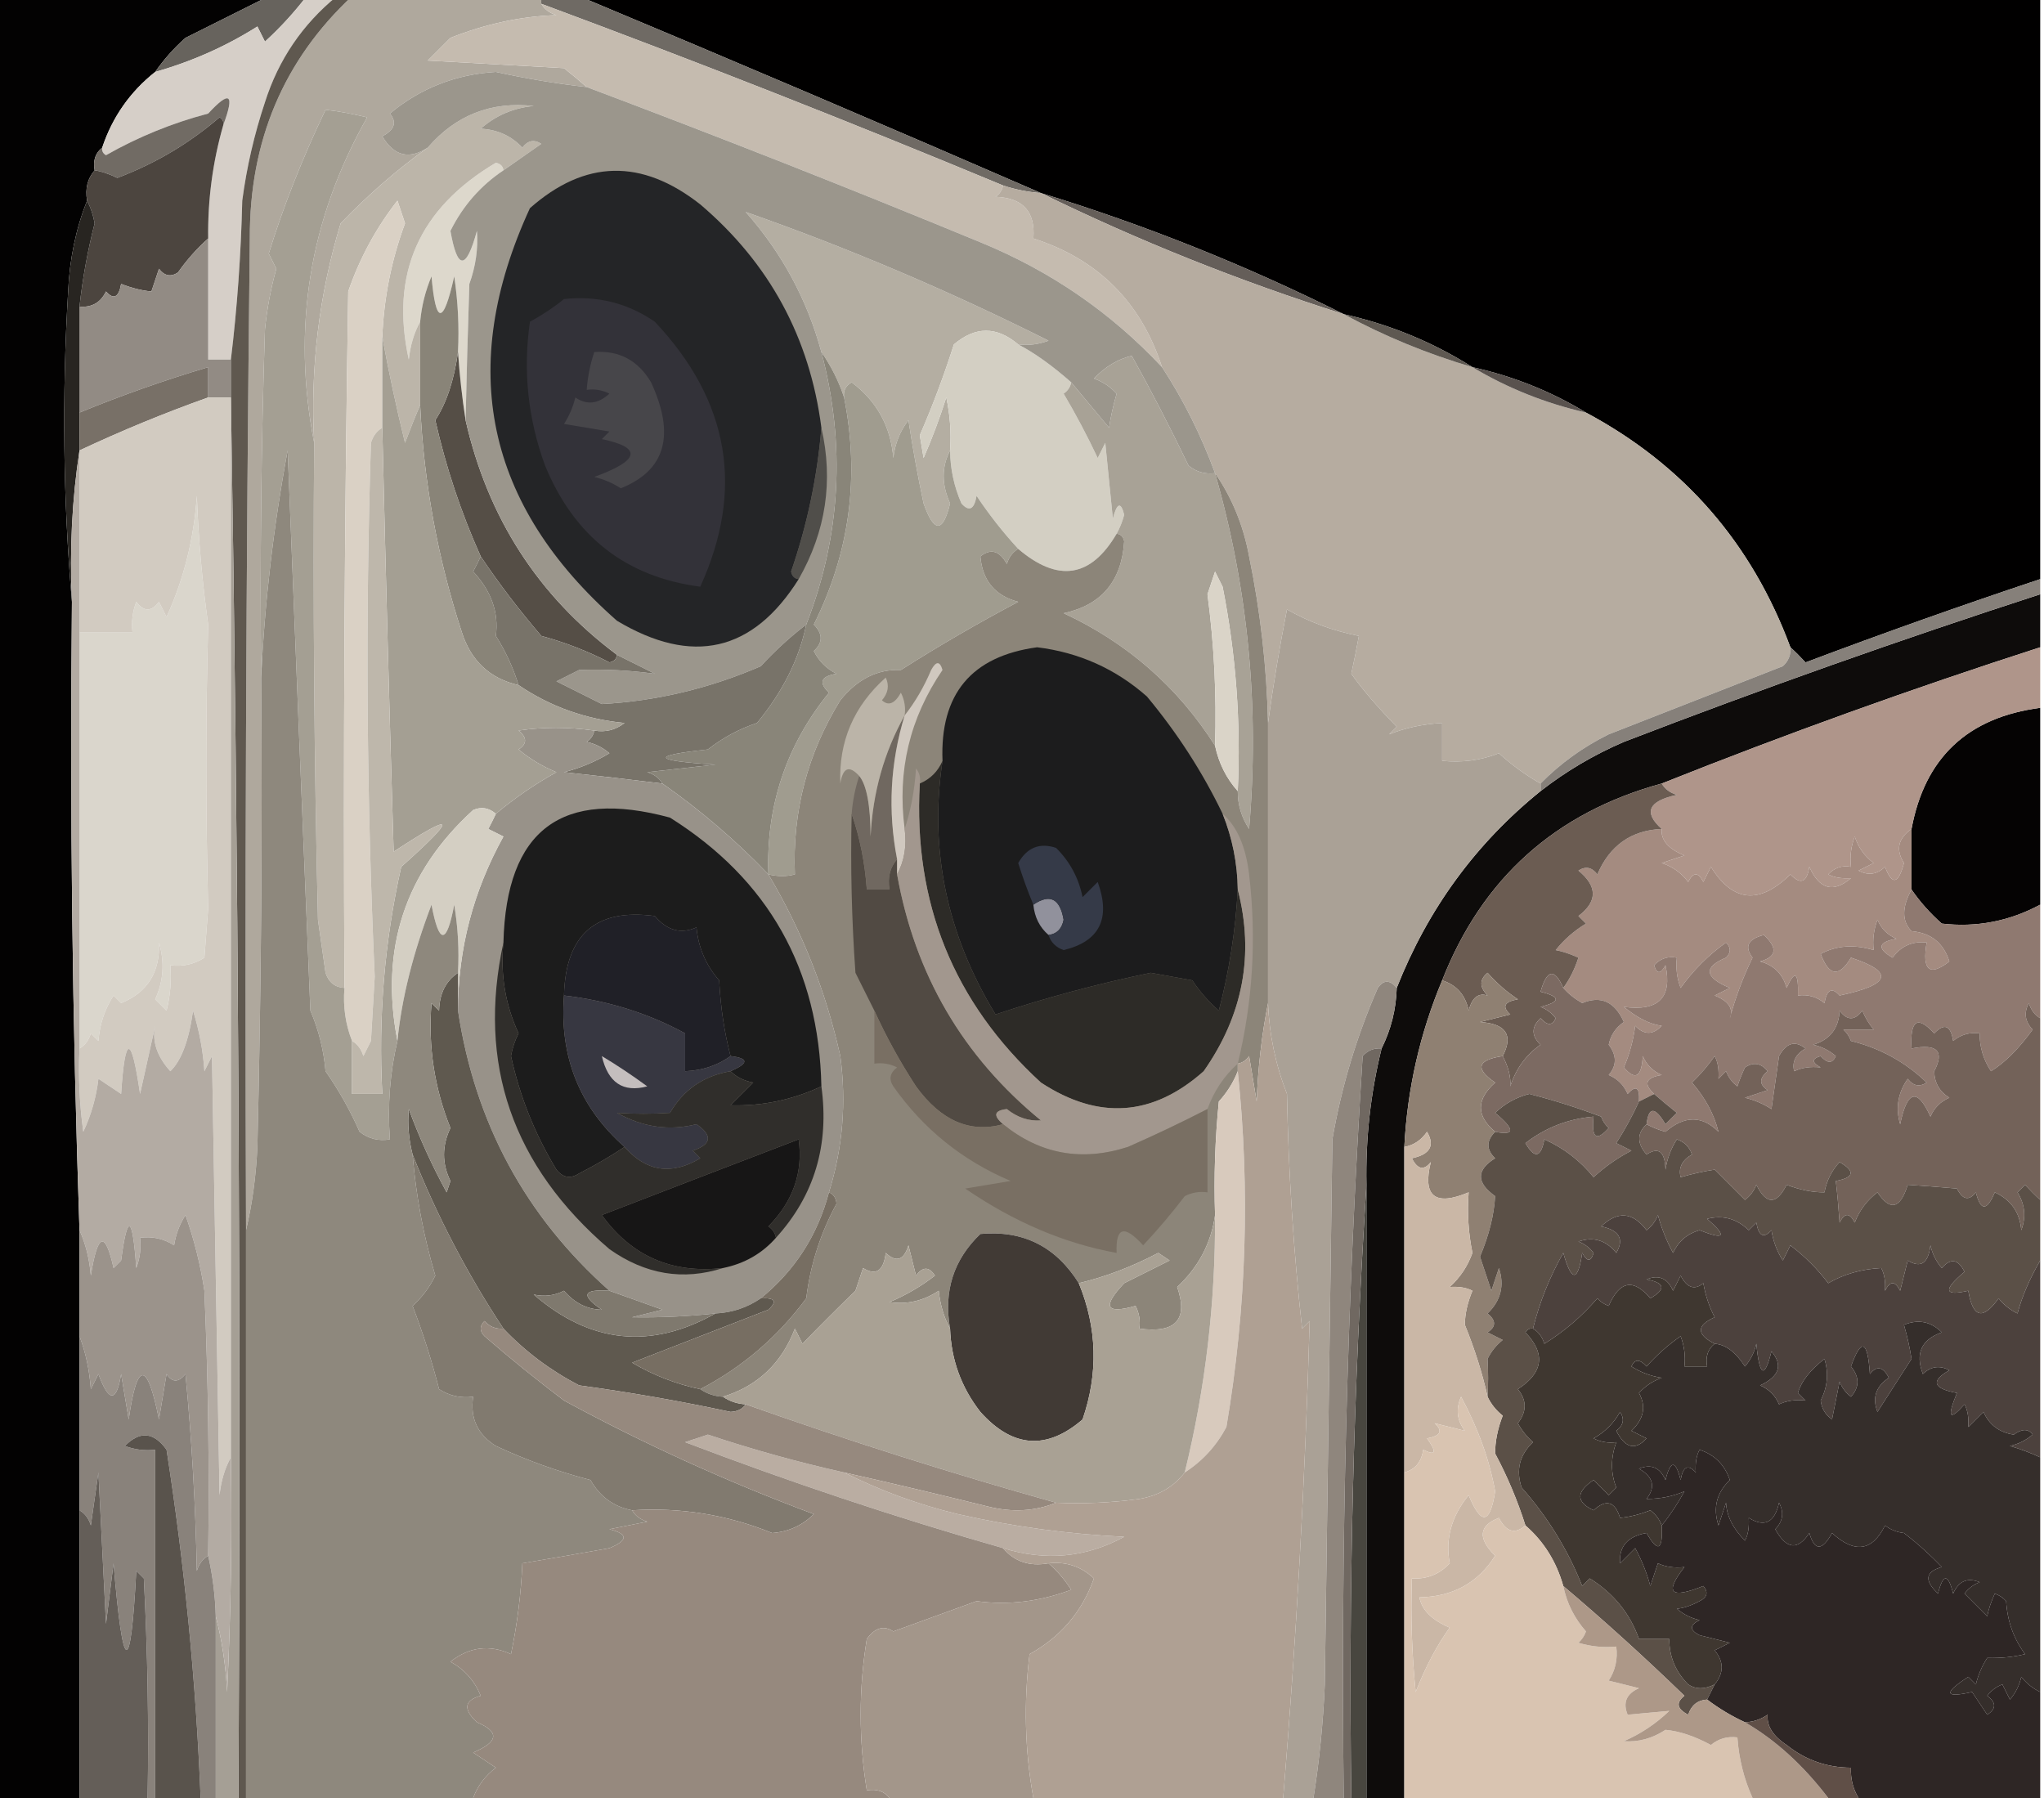 <?xml version="1.0" encoding="UTF-8"?>
<!DOCTYPE svg PUBLIC "-//W3C//DTD SVG 1.1//EN" "http://www.w3.org/Graphics/SVG/1.1/DTD/svg11.dtd">
<svg xmlns="http://www.w3.org/2000/svg" version="1.1" width="270px" height="238px" style="shape-rendering:geometricPrecision; text-rendering:geometricPrecision; image-rendering:optimizeQuality; fill-rule:evenodd; clip-rule:evenodd" xmlns:xlink="http://www.w3.org/1999/xlink">
<g><path style="opacity:1" fill="#030202" d="M -0.5,-0.5 C 11.5,-0.5 23.5,-0.5 35.5,-0.5C 31.925,1.287 28.259,3.121 24.5,5C 22.959,6.371 21.625,7.871 20.5,9.5C 17.183,12.13 14.85,15.463 13.5,19.5C 12.596,20.209 12.263,21.209 12.5,22.5C 11.566,23.568 11.232,24.901 11.5,26.5C 10.023,30.233 9.189,34.233 9,38.5C 8.173,52.34 8.339,66.006 9.5,79.5C 9.219,107.185 9.552,134.852 10.5,162.5C 10.5,167.167 10.5,171.833 10.5,176.5C 10.5,184.167 10.5,191.833 10.5,199.5C 10.5,212.167 10.5,224.833 10.5,237.5C 6.833,237.5 3.167,237.5 -0.5,237.5C -0.5,158.167 -0.5,78.833 -0.5,-0.5 Z"/></g>
<g><path style="opacity:1" fill="#010000" d="M 76.5,-0.5 C 140.833,-0.5 205.167,-0.5 269.5,-0.5C 269.5,25.167 269.5,50.833 269.5,76.5C 259.104,79.966 248.771,83.632 238.5,87.5C 237.818,86.757 237.151,86.091 236.5,85.5C 231.393,71.729 222.393,61.396 209.5,54.5C 204.88,51.695 199.88,49.695 194.5,48.5C 189.284,45.202 183.617,42.869 177.5,41.5C 164.609,35.054 151.275,29.721 137.5,25.5C 117.221,16.682 96.887,8.015 76.5,-0.5 Z"/></g>
<g><path style="opacity:1" fill="#67635d" d="M 35.5,-0.5 C 37.167,-0.5 38.833,-0.5 40.5,-0.5C 38.873,1.63 37.04,3.63 35,5.5C 34.667,4.833 34.333,4.167 34,3.5C 29.845,6.124 25.345,8.124 20.5,9.5C 21.625,7.871 22.959,6.371 24.5,5C 28.259,3.121 31.925,1.287 35.5,-0.5 Z"/></g>
<g><path style="opacity:1" fill="#afa89d" d="M 46.5,-0.5 C 54.833,-0.5 63.167,-0.5 71.5,-0.5C 71.5,-0.167 71.5,0.167 71.5,0.5C 71.918,1.222 72.584,1.722 73.5,2C 68.863,2.146 64.196,3.146 59.5,5C 58.5,6 57.5,7 56.5,8C 62.5,8.333 68.5,8.667 74.5,9C 75.571,9.852 76.571,10.685 77.5,11.5C 73.471,11.047 69.471,10.38 65.5,9.5C 60.192,9.821 55.526,11.655 51.5,15C 52.458,16.148 52.125,17.148 50.5,18C 52.037,20.612 54.037,21.112 56.5,19.5C 52.492,22.37 48.658,25.703 45,29.5C 42.136,38.96 40.969,48.626 41.5,58.5C 38.535,43.322 40.868,28.988 48.5,15.5C 46.403,15.003 44.569,14.67 43,14.5C 39.928,20.932 37.428,27.265 35.5,33.5C 35.833,34.167 36.167,34.833 36.5,35.5C 35.77,38.109 35.27,40.776 35,43.5C 34.5,58.83 34.333,74.163 34.5,89.5C 34.667,110.169 34.5,130.836 34,151.5C 33.823,155.356 33.323,159.023 32.5,162.5C 32.333,118.832 32.5,75.165 33,31.5C 32.951,18.631 37.451,7.964 46.5,-0.5 Z"/></g>
<g><path style="opacity:1" fill="#6f6a64" d="M 71.5,0.5 C 71.5,0.167 71.5,-0.167 71.5,-0.5C 73.167,-0.5 74.833,-0.5 76.5,-0.5C 96.887,8.015 117.221,16.682 137.5,25.5C 135.784,25.371 134.117,25.038 132.5,24.5C 112.307,16.103 91.973,8.103 71.5,0.5 Z"/></g>
<g><path style="opacity:1" fill="#d6cfc8" d="M 40.5,-0.5 C 41.833,-0.5 43.167,-0.5 44.5,-0.5C 39.953,3.217 36.786,7.883 35,13.5C 33.587,17.739 32.587,22.072 32,26.5C 31.828,33.679 31.328,40.679 30.5,47.5C 29.5,47.5 28.5,47.5 27.5,47.5C 27.5,42.167 27.5,36.833 27.5,31.5C 27.431,26.384 28.098,21.384 29.5,16.5C 31.033,12.387 30.367,11.887 27.5,15C 22.77,16.244 18.27,18.077 14,20.5C 13.601,20.272 13.435,19.938 13.5,19.5C 14.85,15.463 17.183,12.13 20.5,9.5C 25.345,8.124 29.845,6.124 34,3.5C 34.333,4.167 34.667,4.833 35,5.5C 37.04,3.63 38.873,1.63 40.5,-0.5 Z"/></g>
<g><path style="opacity:1" fill="#c5bbaf" d="M 71.5,0.5 C 91.973,8.103 112.307,16.103 132.5,24.5C 132.389,25.117 132.056,25.617 131.5,26C 135.118,26.129 136.785,27.962 136.5,31.5C 145.049,34.249 150.716,39.915 153.5,48.5C 146.746,41.282 138.746,35.782 129.5,32C 112.186,24.851 94.852,18.018 77.5,11.5C 76.571,10.685 75.571,9.852 74.5,9C 68.5,8.667 62.5,8.333 56.5,8C 57.5,7 58.5,6 59.5,5C 64.196,3.146 68.863,2.146 73.5,2C 72.584,1.722 71.918,1.222 71.5,0.5 Z"/></g>
<g><path style="opacity:1" fill="#716b64" d="M 29.5,16.5 C 29.565,16.062 29.399,15.728 29,15.5C 24.989,18.951 20.489,21.617 15.5,23.5C 14.337,22.944 13.337,22.611 12.5,22.5C 12.263,21.209 12.596,20.209 13.5,19.5C 13.435,19.938 13.601,20.272 14,20.5C 18.27,18.077 22.77,16.244 27.5,15C 30.367,11.887 31.033,12.387 29.5,16.5 Z"/></g>
<g><path style="opacity:1" fill="#4c453f" d="M 29.5,16.5 C 28.098,21.384 27.431,26.384 27.5,31.5C 26.032,32.806 24.699,34.306 23.5,36C 22.551,36.617 21.718,36.451 21,35.5C 20.667,36.5 20.333,37.5 20,38.5C 18.732,38.384 17.398,38.051 16,37.5C 15.683,39.301 15.016,39.634 14,38.5C 13.29,39.973 12.124,40.64 10.5,40.5C 10.907,36.797 11.574,33.13 12.5,29.5C 12.315,28.416 11.982,27.416 11.5,26.5C 11.232,24.901 11.566,23.568 12.5,22.5C 13.337,22.611 14.337,22.944 15.5,23.5C 20.489,21.617 24.989,18.951 29,15.5C 29.399,15.728 29.565,16.062 29.5,16.5 Z"/></g>
<g><path style="opacity:1" fill="#655e59" d="M 137.5,25.5 C 151.275,29.721 164.609,35.054 177.5,41.5C 163.704,37.128 150.371,31.795 137.5,25.5 Z"/></g>
<g><path style="opacity:1" fill="#ddd8cc" d="M 66.5,22.5 C 63.473,24.529 61.14,27.196 59.5,30.5C 60.413,35.719 61.58,35.719 63,30.5C 63.17,32.845 62.837,35.179 62,37.5C 61.792,43.694 61.625,49.694 61.5,55.5C 61.037,52.518 60.704,49.518 60.5,46.5C 60.665,43.15 60.498,39.817 60,36.5C 58.56,42.961 57.56,42.961 57,36.5C 56.187,38.436 55.687,40.436 55.5,42.5C 54.698,43.952 54.198,45.618 54,47.5C 51.504,36.188 55.337,27.522 65.5,21.5C 66.107,21.624 66.44,21.957 66.5,22.5 Z"/></g>
<g><path style="opacity:1" fill="#b6aca0" d="M 132.5,24.5 C 134.117,25.038 135.784,25.371 137.5,25.5C 150.371,31.795 163.704,37.128 177.5,41.5C 182.86,44.403 188.527,46.736 194.5,48.5C 199.117,51.266 204.117,53.266 209.5,54.5C 222.393,61.396 231.393,71.729 236.5,85.5C 236.586,86.496 236.252,87.329 235.5,88C 227.833,91 220.167,94 212.5,97C 209.079,98.698 206.079,100.865 203.5,103.5C 201.563,102.41 199.73,101.076 198,99.5C 195.619,100.435 193.119,100.768 190.5,100.5C 190.5,98.833 190.5,97.167 190.5,95.5C 187.948,95.645 185.615,96.145 183.5,97C 183.833,96.667 184.167,96.333 184.5,96C 181.962,93.397 179.962,91.064 178.5,89C 178.86,87.349 179.193,85.682 179.5,84C 176.078,83.326 172.911,82.16 170,80.5C 169.002,85.604 168.169,90.604 167.5,95.5C 167.324,88.095 166.491,80.762 165,73.5C 164.245,69.42 162.745,65.754 160.5,62.5C 158.678,57.523 156.345,52.857 153.5,48.5C 150.716,39.915 145.049,34.249 136.5,31.5C 136.785,27.962 135.118,26.129 131.5,26C 132.056,25.617 132.389,25.117 132.5,24.5 Z"/></g>
<g><path style="opacity:1" fill="#5e5851" d="M 177.5,41.5 C 183.617,42.869 189.284,45.202 194.5,48.5C 188.527,46.736 182.86,44.403 177.5,41.5 Z"/></g>
<g><path style="opacity:1" fill="#bcb5a9" d="M 66.5,22.5 C 66.44,21.957 66.107,21.624 65.5,21.5C 55.337,27.522 51.504,36.188 54,47.5C 54.198,45.618 54.698,43.952 55.5,42.5C 55.5,46.167 55.5,49.833 55.5,53.5C 54.837,55.042 54.17,56.709 53.5,58.5C 52.333,53.735 51.333,49.068 50.5,44.5C 50.708,39.334 51.708,34.334 53.5,29.5C 53.167,28.5 52.833,27.5 52.5,26.5C 49.68,30.111 47.513,34.111 46,38.5C 45.5,69.165 45.333,99.832 45.5,130.5C 44.25,130.423 43.417,129.756 43,128.5C 42.667,126.167 42.333,123.833 42,121.5C 41.5,100.503 41.333,79.503 41.5,58.5C 40.969,48.626 42.136,38.96 45,29.5C 48.658,25.703 52.492,22.37 56.5,19.5C 60.199,15.211 64.866,13.378 70.5,14C 67.823,14.249 65.49,15.249 63.5,17C 65.727,17.121 67.56,17.954 69,19.5C 69.718,18.549 70.551,18.383 71.5,19C 69.804,20.176 68.138,21.343 66.5,22.5 Z"/></g>
<g><path style="opacity:1" fill="#928b84" d="M 27.5,31.5 C 27.5,36.833 27.5,42.167 27.5,47.5C 28.5,47.5 29.5,47.5 30.5,47.5C 30.5,49.167 30.5,50.833 30.5,52.5C 29.5,52.5 28.5,52.5 27.5,52.5C 27.5,51.167 27.5,49.833 27.5,48.5C 21.737,50.214 16.07,52.214 10.5,54.5C 10.5,49.833 10.5,45.167 10.5,40.5C 12.124,40.64 13.29,39.973 14,38.5C 15.016,39.634 15.683,39.301 16,37.5C 17.398,38.051 18.732,38.384 20,38.5C 20.333,37.5 20.667,36.5 21,35.5C 21.718,36.451 22.551,36.617 23.5,36C 24.699,34.306 26.032,32.806 27.5,31.5 Z"/></g>
<g><path style="opacity:1" fill="#b4aea2" d="M 134.5,45.5 C 131.665,43.083 128.831,43.083 126,45.5C 124.691,49.617 123.191,53.617 121.5,57.5C 121.667,58.5 121.833,59.5 122,60.5C 123.122,57.924 124.122,55.257 125,52.5C 125.497,54.81 125.663,57.143 125.5,59.5C 124.37,61.668 124.37,64.002 125.5,66.5C 124.552,70.418 123.385,70.418 122,66.5C 121.226,62.853 120.559,59.186 120,55.5C 118.883,56.949 118.216,58.616 118,60.5C 117.661,56.332 115.828,52.998 112.5,50.5C 111.702,50.957 111.369,51.624 111.5,52.5C 110.797,50.371 109.797,48.371 108.5,46.5C 106.61,39.553 103.276,33.386 98.5,28C 112.037,32.745 125.371,38.412 138.5,45C 137.207,45.49 135.873,45.657 134.5,45.5 Z"/></g>
<g><path style="opacity:1" fill="#282521" d="M 11.5,26.5 C 11.982,27.416 12.315,28.416 12.5,29.5C 11.574,33.13 10.907,36.797 10.5,40.5C 10.5,45.167 10.5,49.833 10.5,54.5C 10.5,56.167 10.5,57.833 10.5,59.5C 9.509,65.979 9.176,72.646 9.5,79.5C 8.339,66.006 8.173,52.34 9,38.5C 9.189,34.233 10.023,30.233 11.5,26.5 Z"/></g>
<g><path style="opacity:1" fill="#59524e" d="M 194.5,48.5 C 199.88,49.695 204.88,51.695 209.5,54.5C 204.117,53.266 199.117,51.266 194.5,48.5 Z"/></g>
<g><path style="opacity:1" fill="#787067" d="M 27.5,52.5 C 21.715,54.56 16.048,56.893 10.5,59.5C 10.5,57.833 10.5,56.167 10.5,54.5C 16.07,52.214 21.737,50.214 27.5,48.5C 27.5,49.833 27.5,51.167 27.5,52.5 Z"/></g>
<g><path style="opacity:1" fill="#d3cfc3" d="M 134.5,45.5 C 136.603,46.583 138.936,48.249 141.5,50.5C 141.389,51.117 141.056,51.617 140.5,52C 142.127,54.754 143.627,57.587 145,60.5C 145.333,59.833 145.667,59.167 146,58.5C 146.333,61.833 146.667,65.167 147,68.5C 147.556,66.405 148.056,66.238 148.5,68C 148.257,68.902 147.923,69.735 147.5,70.5C 144.091,76.312 139.757,76.979 134.5,72.5C 132.5,70.329 130.666,67.996 129,65.5C 128.683,67.301 128.016,67.634 127,66.5C 126.023,64.26 125.523,61.927 125.5,59.5C 125.663,57.143 125.497,54.81 125,52.5C 124.122,55.257 123.122,57.924 122,60.5C 121.833,59.5 121.667,58.5 121.5,57.5C 123.191,53.617 124.691,49.617 126,45.5C 128.831,43.083 131.665,43.083 134.5,45.5 Z"/></g>
<g><path style="opacity:1" fill="#a09c8f" d="M 125.5,59.5 C 125.523,61.927 126.023,64.26 127,66.5C 128.016,67.634 128.683,67.301 129,65.5C 130.666,67.996 132.5,70.329 134.5,72.5C 133.778,72.918 133.278,73.584 133,74.5C 132.035,72.74 130.868,72.406 129.5,73.5C 129.778,76.695 131.445,78.695 134.5,79.5C 129.204,82.3 124.037,85.3 119,88.5C 115.925,88.368 113.258,89.701 111,92.5C 106.657,99.54 104.657,107.206 105,115.5C 103.927,115.799 102.76,115.799 101.5,115.5C 101.176,106.473 103.842,98.473 109.5,91.5C 108.098,90.157 108.431,89.324 110.5,89C 109.167,88.333 108.167,87.333 107.5,86C 108.711,84.887 108.711,83.72 107.5,82.5C 112.246,72.969 113.579,62.969 111.5,52.5C 111.369,51.624 111.702,50.957 112.5,50.5C 115.828,52.998 117.661,56.332 118,60.5C 118.216,58.616 118.883,56.949 120,55.5C 120.559,59.186 121.226,62.853 122,66.5C 123.385,70.418 124.552,70.418 125.5,66.5C 124.37,64.002 124.37,61.668 125.5,59.5 Z"/></g>
<g><path style="opacity:1" fill="#a8a296" d="M 160.5,62.5 C 164.883,77.793 166.383,93.459 165,109.5C 163.991,107.975 163.491,106.308 163.5,104.5C 163.929,95.405 163.262,86.405 161.5,77.5C 161.167,76.833 160.833,76.167 160.5,75.5C 160.167,76.5 159.833,77.5 159.5,78.5C 160.381,85.136 160.714,91.803 160.5,98.5C 155.584,90.756 148.918,84.923 140.5,81C 145.499,79.928 148.166,76.762 148.5,71.5C 148.376,70.893 148.043,70.56 147.5,70.5C 147.923,69.735 148.257,68.902 148.5,68C 148.056,66.238 147.556,66.405 147,68.5C 146.667,65.167 146.333,61.833 146,58.5C 145.667,59.167 145.333,59.833 145,60.5C 143.627,57.587 142.127,54.754 140.5,52C 141.056,51.617 141.389,51.117 141.5,50.5C 143.144,52.481 144.81,54.481 146.5,56.5C 146.723,55.033 147.056,53.533 147.5,52C 146.672,51.085 145.672,50.419 144.5,50C 146.022,48.419 147.689,47.419 149.5,47C 151.971,51.43 154.471,56.264 157,61.5C 158.011,62.337 159.178,62.67 160.5,62.5 Z"/></g>
<g><path style="opacity:1" fill="#554e46" d="M 60.5,46.5 C 60.704,49.518 61.037,52.518 61.5,55.5C 64.436,68.403 71.102,78.736 81.5,86.5C 81.44,87.043 81.107,87.376 80.5,87.5C 77.659,86.025 74.659,84.859 71.5,84C 68.586,80.6 65.919,77.1 63.5,73.5C 60.905,67.716 58.905,61.716 57.5,55.5C 58.974,53.255 59.974,50.255 60.5,46.5 Z"/></g>
<g><path style="opacity:1" fill="#898478" d="M 60.5,46.5 C 59.974,50.255 58.974,53.255 57.5,55.5C 58.905,61.716 60.905,67.716 63.5,73.5C 63.196,74.15 62.863,74.817 62.5,75.5C 64.904,78.081 65.904,80.914 65.5,84C 66.789,86.035 67.789,88.201 68.5,90.5C 64.714,89.638 62.214,87.304 61,83.5C 57.816,73.747 55.983,63.747 55.5,53.5C 55.5,49.833 55.5,46.167 55.5,42.5C 55.687,40.436 56.187,38.436 57,36.5C 57.56,42.961 58.56,42.961 60,36.5C 60.498,39.817 60.665,43.15 60.5,46.5 Z"/></g>
<g><path style="opacity:1" fill="#0e0c0b" d="M 269.5,78.5 C 269.5,80.833 269.5,83.167 269.5,85.5C 252.623,90.939 235.957,96.939 219.5,103.5C 205.459,107.344 195.792,116.011 190.5,129.5C 187.565,136.504 185.898,143.837 185.5,151.5C 185.5,165.833 185.5,180.167 185.5,194.5C 185.5,208.833 185.5,223.167 185.5,237.5C 183.833,237.5 182.167,237.5 180.5,237.5C 180.5,210.5 180.5,183.5 180.5,156.5C 180.377,150.394 181.044,144.394 182.5,138.5C 183.75,135.994 184.416,133.327 184.5,130.5C 188.611,120.078 194.944,111.411 203.5,104.5C 206.864,101.873 210.531,99.706 214.5,98C 232.657,91.003 250.991,84.503 269.5,78.5 Z"/></g>
<g><path style="opacity:1" fill="#9b968c" d="M 77.5,11.5 C 94.852,18.018 112.186,24.851 129.5,32C 138.746,35.782 146.746,41.282 153.5,48.5C 156.345,52.857 158.678,57.523 160.5,62.5C 159.178,62.67 158.011,62.337 157,61.5C 154.471,56.264 151.971,51.43 149.5,47C 147.689,47.419 146.022,48.419 144.5,50C 145.672,50.419 146.672,51.085 147.5,52C 147.056,53.533 146.723,55.033 146.5,56.5C 144.81,54.481 143.144,52.481 141.5,50.5C 138.936,48.249 136.603,46.583 134.5,45.5C 135.873,45.657 137.207,45.49 138.5,45C 125.371,38.412 112.037,32.745 98.5,28C 103.276,33.386 106.61,39.553 108.5,46.5C 111.732,58.785 111.065,70.785 106.5,82.5C 104.37,84.127 102.37,85.96 100.5,88C 93.716,90.936 86.716,92.602 79.5,93C 77.5,92 75.5,91 73.5,90C 74.5,89.5 75.5,89 76.5,88.5C 79.779,88.368 83.112,88.534 86.5,89C 84.807,88.153 83.14,87.32 81.5,86.5C 71.102,78.736 64.436,68.403 61.5,55.5C 61.625,49.694 61.792,43.694 62,37.5C 62.837,35.179 63.17,32.845 63,30.5C 61.58,35.719 60.413,35.719 59.5,30.5C 61.14,27.196 63.473,24.529 66.5,22.5C 68.138,21.343 69.804,20.176 71.5,19C 70.551,18.383 69.718,18.549 69,19.5C 67.56,17.954 65.727,17.121 63.5,17C 65.49,15.249 67.823,14.249 70.5,14C 64.866,13.378 60.199,15.211 56.5,19.5C 54.037,21.112 52.037,20.612 50.5,18C 52.125,17.148 52.458,16.148 51.5,15C 55.526,11.655 60.192,9.821 65.5,9.5C 69.471,10.38 73.471,11.047 77.5,11.5 Z"/></g>
<g><path style="opacity:1" fill="#504e4a" d="M 108.5,56.5 C 110.101,63.506 109.101,70.172 105.5,76.5C 104.957,76.44 104.624,76.107 104.5,75.5C 106.626,69.329 107.959,62.996 108.5,56.5 Z"/></g>
<g><path style="opacity:1" fill="#242527" d="M 108.5,56.5 C 107.959,62.996 106.626,69.329 104.5,75.5C 104.624,76.107 104.957,76.44 105.5,76.5C 99.454,86.112 91.454,87.945 81.5,82C 64.138,66.716 60.305,48.549 70,27.5C 77.262,21.084 84.762,20.918 92.5,27C 101.634,34.768 106.967,44.601 108.5,56.5 Z"/></g>
<g><path style="opacity:1" fill="#333239" d="M 74.5,39.5 C 78.91,39.031 82.91,40.031 86.5,42.5C 96.361,52.977 98.361,64.643 92.5,77.5C 82.694,76.216 75.861,70.883 72,61.5C 69.736,55.337 69.07,49.004 70,42.5C 71.652,41.601 73.152,40.601 74.5,39.5 Z"/></g>
<g><path style="opacity:1" fill="#47464a" d="M 78.5,46.5 C 81.784,46.269 84.284,47.603 86,50.5C 89.235,57.481 87.901,62.147 82,64.5C 80.933,63.809 79.766,63.309 78.5,63C 84.539,60.794 84.872,59.127 79.5,58C 79.833,57.667 80.167,57.333 80.5,57C 78.5,56.667 76.5,56.333 74.5,56C 75.191,54.933 75.691,53.766 76,52.5C 77.507,53.535 79.007,53.368 80.5,52C 79.552,51.517 78.552,51.35 77.5,51.5C 77.629,49.784 77.962,48.117 78.5,46.5 Z"/></g>
<g><path style="opacity:1" fill="#dad1c5" d="M 50.5,44.5 C 50.5,48.5 50.5,52.5 50.5,56.5C 49.778,56.917 49.278,57.584 49,58.5C 48.258,82.008 48.425,105.508 49.5,129C 49.333,131.833 49.167,134.667 49,137.5C 48.667,138.167 48.333,138.833 48,139.5C 47.722,138.584 47.222,137.918 46.5,137.5C 45.631,135.283 45.298,132.95 45.5,130.5C 45.333,99.832 45.5,69.165 46,38.5C 47.513,34.111 49.68,30.111 52.5,26.5C 52.833,27.5 53.167,28.5 53.5,29.5C 51.708,34.334 50.708,39.334 50.5,44.5 Z"/></g>
<g><path style="opacity:1" fill="#898579" d="M 108.5,46.5 C 109.797,48.371 110.797,50.371 111.5,52.5C 113.579,62.969 112.246,72.969 107.5,82.5C 108.711,83.72 108.711,84.887 107.5,86C 108.167,87.333 109.167,88.333 110.5,89C 108.431,89.324 108.098,90.157 109.5,91.5C 103.842,98.473 101.176,106.473 101.5,115.5C 97.206,111.026 92.539,107.026 87.5,103.5C 87.082,102.778 86.416,102.278 85.5,102C 88.5,101.667 91.5,101.333 94.5,101C 86.166,100.479 85.833,99.813 93.5,99C 95.468,97.456 97.635,96.289 100,95.5C 103.397,91.376 105.564,87.043 106.5,82.5C 111.065,70.785 111.732,58.785 108.5,46.5 Z"/></g>
<g><path style="opacity:1" fill="#86807a" d="M 269.5,76.5 C 269.5,77.167 269.5,77.833 269.5,78.5C 250.991,84.503 232.657,91.003 214.5,98C 210.531,99.706 206.864,101.873 203.5,104.5C 203.5,104.167 203.5,103.833 203.5,103.5C 206.079,100.865 209.079,98.698 212.5,97C 220.167,94 227.833,91 235.5,88C 236.252,87.329 236.586,86.496 236.5,85.5C 237.151,86.091 237.818,86.757 238.5,87.5C 248.771,83.632 259.104,79.966 269.5,76.5 Z"/></g>
<g><path style="opacity:1" fill="#050303" d="M 269.5,93.5 C 269.5,102.167 269.5,110.833 269.5,119.5C 265.417,121.696 261.084,122.529 256.5,122C 254.93,120.603 253.596,119.103 252.5,117.5C 252.5,114.833 252.5,112.167 252.5,109.5C 254.242,100.094 259.908,94.76 269.5,93.5 Z"/></g>
<g><path style="opacity:1" fill="#787369" d="M 63.5,73.5 C 65.919,77.1 68.586,80.6 71.5,84C 74.659,84.859 77.659,86.025 80.5,87.5C 81.107,87.376 81.44,87.043 81.5,86.5C 83.14,87.32 84.807,88.153 86.5,89C 83.112,88.534 79.779,88.368 76.5,88.5C 75.5,89 74.5,89.5 73.5,90C 75.5,91 77.5,92 79.5,93C 86.716,92.602 93.716,90.936 100.5,88C 102.37,85.96 104.37,84.127 106.5,82.5C 105.564,87.043 103.397,91.376 100,95.5C 97.635,96.289 95.468,97.456 93.5,99C 85.833,99.813 86.166,100.479 94.5,101C 91.5,101.333 88.5,101.667 85.5,102C 86.416,102.278 87.082,102.778 87.5,103.5C 83.181,102.965 78.848,102.465 74.5,102C 76.631,101.457 78.631,100.624 80.5,99.5C 79.624,98.749 78.624,98.249 77.5,98C 78.056,97.617 78.389,97.117 78.5,96.5C 79.978,96.762 81.311,96.429 82.5,95.5C 77.352,95.008 72.686,93.341 68.5,90.5C 67.789,88.201 66.789,86.035 65.5,84C 65.904,80.914 64.904,78.081 62.5,75.5C 62.863,74.817 63.196,74.15 63.5,73.5 Z"/></g>
<g><path style="opacity:1" fill="#989289" d="M 78.5,96.5 C 78.389,97.117 78.056,97.617 77.5,98C 78.624,98.249 79.624,98.749 80.5,99.5C 78.631,100.624 76.631,101.457 74.5,102C 78.848,102.465 83.181,102.965 87.5,103.5C 92.539,107.026 97.206,111.026 101.5,115.5C 105.931,122.954 109.098,130.954 111,139.5C 111.823,145.629 111.323,151.629 109.5,157.5C 108.007,163.158 105.007,167.825 100.5,171.5C 98.703,172.73 96.703,173.396 94.5,173.5C 90.815,173.895 87.148,174.062 83.5,174C 84.833,173.667 86.167,173.333 87.5,173C 85.146,172.153 82.812,171.32 80.5,170.5C 69.413,160.665 62.746,148.332 60.5,133.5C 60.495,125.405 62.495,117.738 66.5,110.5C 65.833,110.167 65.167,109.833 64.5,109.5C 64.863,108.817 65.196,108.15 65.5,107.5C 67.964,105.43 70.63,103.596 73.5,102C 71.668,101.252 70.001,100.252 68.5,99C 69.641,98.259 69.641,97.425 68.5,96.5C 71.74,96.024 75.073,96.024 78.5,96.5 Z"/></g>
<g><path style="opacity:1" fill="#a49f93" d="M 41.5,58.5 C 41.333,79.503 41.5,100.503 42,121.5C 42.333,123.833 42.667,126.167 43,128.5C 43.417,129.756 44.25,130.423 45.5,130.5C 45.298,132.95 45.631,135.283 46.5,137.5C 46.5,139.833 46.5,142.167 46.5,144.5C 47.833,144.5 49.167,144.5 50.5,144.5C 49.958,134.36 50.791,124.36 53,114.5C 60.541,107.783 60.208,107.116 52,112.5C 51.433,93.833 50.933,75.166 50.5,56.5C 50.5,52.5 50.5,48.5 50.5,44.5C 51.333,49.068 52.333,53.735 53.5,58.5C 54.17,56.709 54.837,55.042 55.5,53.5C 55.983,63.747 57.816,73.747 61,83.5C 62.214,87.304 64.714,89.638 68.5,90.5C 72.686,93.341 77.352,95.008 82.5,95.5C 81.311,96.429 79.978,96.762 78.5,96.5C 75.073,96.024 71.74,96.024 68.5,96.5C 69.641,97.425 69.641,98.259 68.5,99C 70.001,100.252 71.668,101.252 73.5,102C 70.63,103.596 67.964,105.43 65.5,107.5C 64.577,106.697 63.577,106.53 62.5,107C 53.486,115.209 50.153,125.375 52.5,137.5C 51.515,141.634 51.182,145.968 51.5,150.5C 50.022,150.762 48.689,150.429 47.5,149.5C 46.253,146.671 44.753,144.005 43,141.5C 42.759,138.711 42.092,136.044 41,133.5C 39.973,108.836 38.973,84.17 38,59.5C 36.126,69.556 34.959,79.556 34.5,89.5C 34.333,74.163 34.5,58.83 35,43.5C 35.27,40.776 35.77,38.109 36.5,35.5C 36.167,34.833 35.833,34.167 35.5,33.5C 37.428,27.265 39.928,20.932 43,14.5C 44.569,14.67 46.403,15.003 48.5,15.5C 40.868,28.988 38.535,43.322 41.5,58.5 Z"/></g>
<g><path style="opacity:1" fill="#beb7ab" d="M 50.5,56.5 C 50.933,75.166 51.433,93.833 52,112.5C 60.208,107.116 60.541,107.783 53,114.5C 50.791,124.36 49.958,134.36 50.5,144.5C 49.167,144.5 47.833,144.5 46.5,144.5C 46.5,142.167 46.5,139.833 46.5,137.5C 47.222,137.918 47.722,138.584 48,139.5C 48.333,138.833 48.667,138.167 49,137.5C 49.167,134.667 49.333,131.833 49.5,129C 48.425,105.508 48.258,82.008 49,58.5C 49.278,57.584 49.778,56.917 50.5,56.5 Z"/></g>
<g><path style="opacity:1" fill="#1c1c1c" d="M 108.5,143.5 C 104.674,145.291 100.674,146.124 96.5,146C 97.5,145 98.5,144 99.5,143C 98.263,142.768 97.263,142.268 96.5,141.5C 98.933,140.452 98.933,139.786 96.5,139.5C 95.679,136.359 95.179,133.025 95,129.5C 93.249,127.51 92.249,125.177 92,122.5C 89.952,123.423 88.119,122.923 86.5,121C 78.706,119.952 74.706,123.452 74.5,131.5C 73.88,139.579 76.547,146.245 82.5,151.5C 80.618,152.751 78.618,153.918 76.5,155C 75.365,155.749 74.365,155.583 73.5,154.5C 70.66,149.823 68.66,144.823 67.5,139.5C 67.68,138.446 68.013,137.446 68.5,136.5C 66.744,132.712 66.078,128.712 66.5,124.5C 66.873,109.621 74.206,104.121 88.5,108C 101.508,116.176 108.175,128.009 108.5,143.5 Z"/></g>
<g><path style="opacity:1" fill="#af958a" d="M 269.5,85.5 C 269.5,88.167 269.5,90.833 269.5,93.5C 259.908,94.76 254.242,100.094 252.5,109.5C 250.72,110.745 250.387,112.245 251.5,114C 250.763,116.799 249.93,116.966 249,114.5C 247.951,115.517 246.784,115.684 245.5,115C 246.167,114.667 246.833,114.333 247.5,114C 246.299,113.097 245.465,111.931 245,110.5C 244.51,111.793 244.343,113.127 244.5,114.5C 243.325,114.281 242.325,114.614 241.5,115.5C 242.262,115.911 243.262,116.077 244.5,116C 242.168,117.982 240.335,117.482 239,114.5C 238.676,116.569 237.842,116.902 236.5,115.5C 232.408,119.518 228.908,119.185 226,114.5C 225.667,115.167 225.333,115.833 225,116.5C 224.333,115.167 223.667,115.167 223,116.5C 222.097,115.299 220.931,114.465 219.5,114C 220.5,113.667 221.5,113.333 222.5,113C 220.365,112.13 219.365,110.963 219.5,109.5C 217.061,107.31 217.728,105.81 221.5,105C 220.584,104.722 219.918,104.222 219.5,103.5C 235.957,96.939 252.623,90.939 269.5,85.5 Z"/></g>
<g><path style="opacity:1" fill="#dad6cc" d="M 10.5,138.5 C 10.5,120.167 10.5,101.833 10.5,83.5C 12.833,83.5 15.167,83.5 17.5,83.5C 17.343,82.127 17.51,80.793 18,79.5C 19,80.833 20,80.833 21,79.5C 21.333,80.167 21.667,80.833 22,81.5C 24.286,76.489 25.619,71.156 26,65.5C 26.211,71.218 26.711,76.885 27.5,82.5C 27.167,94.663 27.167,107.163 27.5,120C 27.333,122.167 27.167,124.333 27,126.5C 25.644,127.38 24.144,127.714 22.5,127.5C 22.662,129.527 22.495,131.527 22,133.5C 21.5,133 21,132.5 20.5,132C 21.602,129.599 21.769,127.099 21,124.5C 21.158,128.416 19.491,131.082 16,132.5C 15.667,132.167 15.333,131.833 15,131.5C 13.837,133.285 13.171,135.285 13,137.5C 12.667,137.167 12.333,136.833 12,136.5C 11.722,137.416 11.222,138.082 10.5,138.5 Z"/></g>
<g><path style="opacity:1" fill="#5f584f" d="M 44.5,-0.5 C 45.167,-0.5 45.833,-0.5 46.5,-0.5C 37.451,7.964 32.951,18.631 33,31.5C 32.5,75.165 32.333,118.832 32.5,162.5C 32.5,187.5 32.5,212.5 32.5,237.5C 32.167,237.5 31.833,237.5 31.5,237.5C 31.832,175.664 31.499,113.998 30.5,52.5C 30.5,50.833 30.5,49.167 30.5,47.5C 31.328,40.679 31.828,33.679 32,26.5C 32.587,22.072 33.587,17.739 35,13.5C 36.786,7.883 39.953,3.217 44.5,-0.5 Z"/></g>
<g><path style="opacity:1" fill="#a48b80" d="M 219.5,109.5 C 219.365,110.963 220.365,112.13 222.5,113C 221.5,113.333 220.5,113.667 219.5,114C 220.931,114.465 222.097,115.299 223,116.5C 223.667,115.167 224.333,115.167 225,116.5C 225.333,115.833 225.667,115.167 226,114.5C 228.908,119.185 232.408,119.518 236.5,115.5C 237.842,116.902 238.676,116.569 239,114.5C 240.335,117.482 242.168,117.982 244.5,116C 243.262,116.077 242.262,115.911 241.5,115.5C 242.325,114.614 243.325,114.281 244.5,114.5C 244.343,113.127 244.51,111.793 245,110.5C 245.465,111.931 246.299,113.097 247.5,114C 246.833,114.333 246.167,114.667 245.5,115C 246.784,115.684 247.951,115.517 249,114.5C 249.93,116.966 250.763,116.799 251.5,114C 250.387,112.245 250.72,110.745 252.5,109.5C 252.5,112.167 252.5,114.833 252.5,117.5C 251.215,119.855 251.215,121.688 252.5,123C 255.06,123.227 256.726,124.56 257.5,127C 254.874,129.029 253.874,128.195 254.5,124.5C 252.61,124.297 251.11,124.963 250,126.5C 247.904,125.285 248.071,124.451 250.5,124C 249.333,123.5 248.5,122.667 248,121.5C 247.51,122.793 247.343,124.127 247.5,125.5C 244.925,124.721 242.592,124.887 240.5,126C 241.603,128.969 242.936,129.136 244.5,126.5C 250.266,128.4 249.766,130.067 243,131.5C 241.984,130.366 241.317,130.699 241,132.5C 239.989,131.663 238.822,131.33 237.5,131.5C 237.587,128.402 237.087,128.068 236,130.5C 235.5,128.667 234.333,127.5 232.5,127C 234.686,126.396 234.852,125.23 233,123.5C 230.891,124.035 230.391,125.035 231.5,126.5C 230.252,129.07 229.252,131.737 228.5,134.5C 229.016,133.242 228.35,132.242 226.5,131.5C 227.167,131.167 227.833,130.833 228.5,130.5C 225.148,129.095 224.982,127.761 228,126.5C 228.667,125.833 228.667,125.167 228,124.5C 225.667,126.167 223.667,128.167 222,130.5C 221.51,129.207 221.343,127.873 221.5,126.5C 220.325,126.281 219.325,126.614 218.5,127.5C 218.846,128.696 219.346,128.696 220,127.5C 220.916,131.779 219.083,133.612 214.5,133C 216.294,134.473 217.96,135.306 219.5,135.5C 218.349,136.731 217.183,136.731 216,135.5C 215.749,137.433 215.249,139.266 214.5,141C 216.017,142.779 216.851,142.279 217,139.5C 217.5,140.667 218.333,141.5 219.5,142C 217.381,142.342 217.047,143.175 218.5,144.5C 217.833,144.833 217.167,145.167 216.5,145.5C 216.607,143.621 216.107,143.288 215,144.5C 214.5,143.333 213.667,142.5 212.5,142C 213.573,140.75 213.573,139.416 212.5,138C 212.759,136.739 213.426,135.739 214.5,135C 213.298,132.308 211.464,131.474 209,132.5C 208.005,131.934 207.172,131.267 206.5,130.5C 207.339,129.359 208.006,128.026 208.5,126.5C 207.397,126.002 206.397,125.669 205.5,125.5C 206.605,124.108 207.939,122.941 209.5,122C 209.167,121.667 208.833,121.333 208.5,121C 211.033,119.084 211.033,117.084 208.5,115C 209.449,114.383 210.282,114.549 211,115.5C 212.641,111.677 215.474,109.677 219.5,109.5 Z"/></g>
<g><path style="opacity:1" fill="#6b5c52" d="M 219.5,103.5 C 219.918,104.222 220.584,104.722 221.5,105C 217.728,105.81 217.061,107.31 219.5,109.5C 215.474,109.677 212.641,111.677 211,115.5C 210.282,114.549 209.449,114.383 208.5,115C 211.033,117.084 211.033,119.084 208.5,121C 208.833,121.333 209.167,121.667 209.5,122C 207.939,122.941 206.605,124.108 205.5,125.5C 206.397,125.669 207.397,126.002 208.5,126.5C 208.006,128.026 207.339,129.359 206.5,130.5C 205.342,127.866 204.342,128.033 203.5,131C 206.167,131.667 206.167,132.333 203.5,133C 204.308,133.308 204.975,133.808 205.5,134.5C 205.062,135.506 204.396,135.506 203.5,134.5C 202.269,135.651 202.269,136.817 203.5,138C 201.564,139.362 200.231,141.195 199.5,143.5C 199.595,142.309 199.262,140.975 198.5,139.5C 199.936,136.727 198.936,135.227 195.5,135C 196.833,134.667 198.167,134.333 199.5,134C 198.366,132.984 198.699,132.317 200.5,132C 199.019,131.02 197.685,129.853 196.5,128.5C 195.41,129.391 195.41,130.391 196.5,131.5C 195.282,131.109 194.448,131.776 194,133.5C 193.584,131.45 192.417,130.116 190.5,129.5C 195.792,116.011 205.459,107.344 219.5,103.5 Z"/></g>
<g><path style="opacity:1" fill="#d4cfc3" d="M 65.5,107.5 C 65.196,108.15 64.863,108.817 64.5,109.5C 65.167,109.833 65.833,110.167 66.5,110.5C 62.495,117.738 60.495,125.405 60.5,133.5C 60.5,131.833 60.5,130.167 60.5,128.5C 60.665,125.482 60.498,122.482 60,119.5C 59,124.833 58,124.833 57,119.5C 54.548,125.928 53.048,131.928 52.5,137.5C 50.153,125.375 53.486,115.209 62.5,107C 63.577,106.53 64.577,106.697 65.5,107.5 Z"/></g>
<g><path style="opacity:1" fill="#d2cbc1" d="M 27.5,52.5 C 28.5,52.5 29.5,52.5 30.5,52.5C 30.5,99.167 30.5,145.833 30.5,192.5C 29.698,193.952 29.198,195.618 29,197.5C 28.667,178.167 28.333,158.833 28,139.5C 27.667,140.167 27.333,140.833 27,141.5C 26.818,138.774 26.318,136.107 25.5,133.5C 24.951,137.443 23.951,140.11 22.5,141.5C 20.731,139.542 20.065,137.542 20.5,135.5C 19.833,138.5 19.167,141.5 18.5,144.5C 17.353,136.579 16.52,136.579 16,144.5C 15,143.833 14,143.167 13,142.5C 12.71,144.952 12.044,147.285 11,149.5C 10.501,145.848 10.335,142.182 10.5,138.5C 11.222,138.082 11.722,137.416 12,136.5C 12.333,136.833 12.667,137.167 13,137.5C 13.171,135.285 13.837,133.285 15,131.5C 15.333,131.833 15.667,132.167 16,132.5C 19.491,131.082 21.158,128.416 21,124.5C 21.769,127.099 21.602,129.599 20.5,132C 21,132.5 21.5,133 22,133.5C 22.495,131.527 22.662,129.527 22.5,127.5C 24.144,127.714 25.644,127.38 27,126.5C 27.167,124.333 27.333,122.167 27.5,120C 27.167,107.163 27.167,94.663 27.5,82.5C 26.711,76.885 26.211,71.218 26,65.5C 25.619,71.156 24.286,76.489 22,81.5C 21.667,80.833 21.333,80.167 21,79.5C 20,80.833 19,80.833 18,79.5C 17.51,80.793 17.343,82.127 17.5,83.5C 15.167,83.5 12.833,83.5 10.5,83.5C 10.5,75.5 10.5,67.5 10.5,59.5C 16.048,56.893 21.715,54.56 27.5,52.5 Z"/></g>
<g><path style="opacity:1" fill="#a59f95" d="M 30.5,52.5 C 31.499,113.998 31.832,175.664 31.5,237.5C 30.5,237.5 29.5,237.5 28.5,237.5C 28.5,229.5 28.5,221.5 28.5,213.5C 29.321,216.641 29.821,219.975 30,223.5C 30.5,213.172 30.666,202.839 30.5,192.5C 30.5,145.833 30.5,99.167 30.5,52.5 Z"/></g>
<g><path style="opacity:1" fill="#aaa196" d="M 203.5,103.5 C 203.5,103.833 203.5,104.167 203.5,104.5C 194.944,111.411 188.611,120.078 184.5,130.5C 183.603,129.402 182.77,129.402 182,130.5C 179.187,136.937 177.187,143.604 176,150.5C 175.667,174.5 175.333,198.5 175,222.5C 174.781,227.582 174.281,232.582 173.5,237.5C 172.167,237.5 170.833,237.5 169.5,237.5C 171.233,216.502 172.4,195.502 173,174.5C 172.667,174.833 172.333,175.167 172,175.5C 170.862,165.204 170.196,154.87 170,144.5C 168.488,140.629 167.655,136.629 167.5,132.5C 167.5,120.167 167.5,107.833 167.5,95.5C 168.169,90.604 169.002,85.604 170,80.5C 172.911,82.16 176.078,83.326 179.5,84C 179.193,85.682 178.86,87.349 178.5,89C 179.962,91.064 181.962,93.397 184.5,96C 184.167,96.333 183.833,96.667 183.5,97C 185.615,96.145 187.948,95.645 190.5,95.5C 190.5,97.167 190.5,98.833 190.5,100.5C 193.119,100.768 195.619,100.435 198,99.5C 199.73,101.076 201.563,102.41 203.5,103.5 Z"/></g>
<g><path style="opacity:1" fill="#202027" d="M 96.5,139.5 C 94.786,140.738 92.786,141.405 90.5,141.5C 90.5,139.833 90.5,138.167 90.5,136.5C 85.625,133.843 80.292,132.177 74.5,131.5C 74.706,123.452 78.706,119.952 86.5,121C 88.119,122.923 89.952,123.423 92,122.5C 92.249,125.177 93.249,127.51 95,129.5C 95.179,133.025 95.679,136.359 96.5,139.5 Z"/></g>
<g><path style="opacity:1" fill="#8f7970" d="M 252.5,117.5 C 253.596,119.103 254.93,120.603 256.5,122C 261.084,122.529 265.417,121.696 269.5,119.5C 269.5,124.5 269.5,129.5 269.5,134.5C 268.778,134.082 268.278,133.416 268,132.5C 267.316,133.784 267.483,134.951 268.5,136C 266.658,138.55 264.825,140.383 263,141.5C 261.991,139.975 261.491,138.308 261.5,136.5C 260.178,136.33 259.011,136.663 258,137.5C 257.676,135.431 256.842,135.098 255.5,136.5C 253.286,134.076 252.286,134.743 252.5,138.5C 255.888,137.835 256.888,138.835 255.5,141.5C 255.529,143.029 256.196,144.196 257.5,145C 256.333,145.5 255.5,146.333 255,147.5C 253.269,143.665 251.935,143.998 251,148.5C 250.365,146.365 250.699,144.365 252,142.5C 252.718,143.451 253.551,143.617 254.5,143C 251.691,140.289 248.358,138.455 244.5,137.5C 244.291,136.914 243.957,136.414 243.5,136C 244.833,136 246.167,136 247.5,136C 246.874,135.25 246.374,134.416 246,133.5C 245,134.833 244,134.833 243,133.5C 242.89,135.848 241.723,137.348 239.5,138C 240.624,138.249 241.624,138.749 242.5,139.5C 242.062,140.506 241.396,140.506 240.5,139.5C 239.304,139.846 239.304,140.346 240.5,141C 239.175,140.852 238.008,141.018 237,141.5C 236.689,140.258 237.189,139.258 238.5,138.5C 237.132,137.406 235.965,137.74 235,139.5C 234.667,141.833 234.333,144.167 234,146.5C 232.933,145.809 231.766,145.309 230.5,145C 231.5,144.667 232.5,144.333 233.5,144C 232.359,143.259 232.359,142.425 233.5,141.5C 232.635,140.417 231.635,140.251 230.5,141C 230.07,141.92 229.736,142.753 229.5,143.5C 228.808,142.975 228.308,142.308 228,141.5C 227.667,141.833 227.333,142.167 227,142.5C 227.077,141.262 226.911,140.262 226.5,139.5C 225.618,140.76 224.618,141.926 223.5,143C 225.26,145.029 226.427,147.196 227,149.5C 224.856,147.337 222.523,147.337 220,149.5C 219.098,149.257 218.265,148.923 217.5,148.5C 217.775,146.158 218.608,146.158 220,148.5C 220.5,148 221,147.5 221.5,147C 220.429,146.148 219.429,145.315 218.5,144.5C 217.047,143.175 217.381,142.342 219.5,142C 218.333,141.5 217.5,140.667 217,139.5C 216.851,142.279 216.017,142.779 214.5,141C 215.249,139.266 215.749,137.433 216,135.5C 217.183,136.731 218.349,136.731 219.5,135.5C 217.96,135.306 216.294,134.473 214.5,133C 219.083,133.612 220.916,131.779 220,127.5C 219.346,128.696 218.846,128.696 218.5,127.5C 219.325,126.614 220.325,126.281 221.5,126.5C 221.343,127.873 221.51,129.207 222,130.5C 223.667,128.167 225.667,126.167 228,124.5C 228.667,125.167 228.667,125.833 228,126.5C 224.982,127.761 225.148,129.095 228.5,130.5C 227.833,130.833 227.167,131.167 226.5,131.5C 228.35,132.242 229.016,133.242 228.5,134.5C 229.252,131.737 230.252,129.07 231.5,126.5C 230.391,125.035 230.891,124.035 233,123.5C 234.852,125.23 234.686,126.396 232.5,127C 234.333,127.5 235.5,128.667 236,130.5C 237.087,128.068 237.587,128.402 237.5,131.5C 238.822,131.33 239.989,131.663 241,132.5C 241.317,130.699 241.984,130.366 243,131.5C 249.766,130.067 250.266,128.4 244.5,126.5C 242.936,129.136 241.603,128.969 240.5,126C 242.592,124.887 244.925,124.721 247.5,125.5C 247.343,124.127 247.51,122.793 248,121.5C 248.5,122.667 249.333,123.5 250.5,124C 248.071,124.451 247.904,125.285 250,126.5C 251.11,124.963 252.61,124.297 254.5,124.5C 253.874,128.195 254.874,129.029 257.5,127C 256.726,124.56 255.06,123.227 252.5,123C 251.215,121.688 251.215,119.855 252.5,117.5 Z"/></g>
<g><path style="opacity:1" fill="#373741" d="M 74.5,131.5 C 80.292,132.177 85.625,133.843 90.5,136.5C 90.5,138.167 90.5,139.833 90.5,141.5C 92.786,141.405 94.786,140.738 96.5,139.5C 98.933,139.786 98.933,140.452 96.5,141.5C 92.951,142.104 90.284,143.937 88.5,147C 86.144,147.155 83.811,147.155 81.5,147C 84.91,148.905 88.41,149.405 92,148.5C 94.167,150 94,151.167 91.5,152C 91.833,152.333 92.167,152.667 92.5,153C 88.697,155.271 85.363,154.771 82.5,151.5C 76.547,146.245 73.88,139.579 74.5,131.5 Z"/></g>
<g><path style="opacity:1" fill="#c4bebe" d="M 79.5,139.5 C 81.481,140.686 83.481,142.019 85.5,143.5C 82.309,144.352 80.309,143.019 79.5,139.5 Z"/></g>
<g><path style="opacity:1" fill="#8c8579" d="M 160.5,62.5 C 162.745,65.754 164.245,69.42 165,73.5C 166.491,80.762 167.324,88.095 167.5,95.5C 167.5,107.833 167.5,120.167 167.5,132.5C 166.675,136.647 166.175,140.981 166,145.5C 165.667,143.5 165.333,141.5 165,139.5C 164.617,140.056 164.117,140.389 163.5,140.5C 163.5,140.833 163.5,141.167 163.5,141.5C 162.928,142.973 162.095,144.307 161,145.5C 160.501,150.489 160.334,155.489 160.5,160.5C 159.989,164.203 158.323,167.369 155.5,170C 156.981,174.312 155.315,176.145 150.5,175.5C 150.649,174.448 150.483,173.448 150,172.5C 146.055,173.622 145.555,172.622 148.5,169.5C 150.51,168.498 152.51,167.498 154.5,166.5C 154,166.167 153.5,165.833 153,165.5C 149.553,167.321 146.053,168.654 142.5,169.5C 139.465,164.649 135.132,162.483 129.5,163C 125.961,166.387 124.628,170.553 125.5,175.5C 124.698,174.048 124.198,172.382 124,170.5C 121.985,171.842 119.818,172.342 117.5,172C 119.664,171.086 121.664,169.919 123.5,168.5C 122.726,167.289 121.893,167.289 121,168.5C 120.667,167.167 120.333,165.833 120,164.5C 119.395,166.481 118.395,166.815 117,165.5C 116.716,167.886 115.716,168.552 114,167.5C 113.667,168.5 113.333,169.5 113,170.5C 110.581,172.85 108.248,175.184 106,177.5C 105.667,176.833 105.333,176.167 105,175.5C 103.25,180.085 100.084,183.085 95.5,184.5C 94.391,184.443 93.391,184.11 92.5,183.5C 98.081,180.587 102.747,176.587 106.5,171.5C 107.042,167.084 108.375,162.918 110.5,159C 110.43,158.235 110.097,157.735 109.5,157.5C 111.323,151.629 111.823,145.629 111,139.5C 109.098,130.954 105.931,122.954 101.5,115.5C 102.76,115.799 103.927,115.799 105,115.5C 104.657,107.206 106.657,99.54 111,92.5C 113.258,89.701 115.925,88.368 119,88.5C 124.037,85.3 129.204,82.3 134.5,79.5C 131.445,78.695 129.778,76.695 129.5,73.5C 130.868,72.406 132.035,72.74 133,74.5C 133.278,73.584 133.778,72.918 134.5,72.5C 139.757,76.979 144.091,76.312 147.5,70.5C 148.043,70.56 148.376,70.893 148.5,71.5C 148.166,76.762 145.499,79.928 140.5,81C 148.918,84.923 155.584,90.756 160.5,98.5C 160.992,100.819 161.992,102.819 163.5,104.5C 163.491,106.308 163.991,107.975 165,109.5C 166.383,93.459 164.883,77.793 160.5,62.5 Z"/></g>
<g><path style="opacity:1" fill="#2d2b27" d="M 124.5,100.5 C 122.735,112.262 125.069,123.428 131.5,134C 138.152,131.787 144.986,129.954 152,128.5C 153.833,128.833 155.667,129.167 157.5,129.5C 158.48,130.981 159.647,132.315 161,133.5C 162.376,128.245 163.209,122.912 163.5,117.5C 165.713,126.065 164.213,134.065 159,141.5C 152.267,147.485 145.1,147.985 137.5,143C 125.96,132.411 120.627,119.244 121.5,103.5C 122.9,102.9 123.9,101.9 124.5,100.5 Z"/></g>
<g><path style="opacity:1" fill="#514a43" d="M 112.5,107.5 C 113.581,110.627 114.247,113.96 114.5,117.5C 115.5,117.5 116.5,117.5 117.5,117.5C 117.232,115.901 117.566,114.568 118.5,113.5C 118.5,114.167 118.5,114.833 118.5,115.5C 120.863,128.736 127.197,139.569 137.5,148C 135.893,148.115 134.393,147.615 133,146.5C 131.316,146.683 131.15,147.35 132.5,148.5C 128.13,149.705 124.296,148.038 121,143.5C 118.868,140.228 117.035,136.895 115.5,133.5C 114.68,131.86 113.847,130.193 113,128.5C 112.5,121.508 112.334,114.508 112.5,107.5 Z"/></g>
<g><path style="opacity:1" fill="#706860" d="M 119.5,94.5 C 117.589,100.772 117.256,107.106 118.5,113.5C 117.566,114.568 117.232,115.901 117.5,117.5C 116.5,117.5 115.5,117.5 114.5,117.5C 114.247,113.96 113.581,110.627 112.5,107.5C 112.629,105.784 112.962,104.117 113.5,102.5C 114.479,103.693 114.979,106.36 115,110.5C 115.279,104.702 116.779,99.368 119.5,94.5 Z"/></g>
<g><path style="opacity:1" fill="#d0c8bf" d="M 119.5,109.5 C 119.795,111.735 119.461,113.735 118.5,115.5C 118.5,114.833 118.5,114.167 118.5,113.5C 117.256,107.106 117.589,100.772 119.5,94.5C 120.892,92.727 122.059,90.727 123,88.5C 123.654,87.304 124.154,87.304 124.5,88.5C 120.164,94.86 118.497,101.86 119.5,109.5 Z"/></g>
<g><path style="opacity:1" fill="#bbb4a8" d="M 119.5,94.5 C 116.779,99.368 115.279,104.702 115,110.5C 114.979,106.36 114.479,103.693 113.5,102.5C 112.175,101.047 111.342,101.381 111,103.5C 110.778,97.938 112.778,93.271 117,89.5C 117.492,90.549 117.326,91.549 116.5,92.5C 117.355,93.293 118.189,92.96 119,91.5C 119.483,92.448 119.649,93.448 119.5,94.5 Z"/></g>
<g><path style="opacity:1" fill="#1c1c1d" d="M 161.5,107.5 C 162.787,110.698 163.453,114.031 163.5,117.5C 163.209,122.912 162.376,128.245 161,133.5C 159.647,132.315 158.48,130.981 157.5,129.5C 155.667,129.167 153.833,128.833 152,128.5C 144.986,129.954 138.152,131.787 131.5,134C 125.069,123.428 122.735,112.262 124.5,100.5C 124.152,91.685 128.318,86.685 137,85.5C 142.523,86.179 147.356,88.346 151.5,92C 155.516,96.825 158.849,101.991 161.5,107.5 Z"/></g>
<g><path style="opacity:1" fill="#dad4c8" d="M 163.5,104.5 C 161.992,102.819 160.992,100.819 160.5,98.5C 160.714,91.803 160.381,85.136 159.5,78.5C 159.833,77.5 160.167,76.5 160.5,75.5C 160.833,76.167 161.167,76.833 161.5,77.5C 163.262,86.405 163.929,95.405 163.5,104.5 Z"/></g>
<g><path style="opacity:1" fill="#7c6a62" d="M 206.5,130.5 C 207.172,131.267 208.005,131.934 209,132.5C 211.464,131.474 213.298,132.308 214.5,135C 213.426,135.739 212.759,136.739 212.5,138C 213.573,139.416 213.573,140.75 212.5,142C 213.667,142.5 214.5,143.333 215,144.5C 216.107,143.288 216.607,143.621 216.5,145.5C 215.639,147.386 214.639,149.22 213.5,151C 214.167,151.333 214.833,151.667 215.5,152C 213.693,152.928 212.026,154.094 210.5,155.5C 208.739,153.32 206.573,151.654 204,150.5C 203.549,152.929 202.715,153.096 201.5,151C 204.148,148.95 207.148,147.784 210.5,147.5C 210.202,150.336 210.869,150.836 212.5,149C 212.043,148.586 211.709,148.086 211.5,147.5C 208.308,146.299 205.141,145.299 202,144.5C 200.274,144.946 198.774,145.779 197.5,147C 200.14,149.203 200.14,150.037 197.5,149.5C 194.983,147.406 194.983,145.24 197.5,143C 194.8,141.168 195.133,140.001 198.5,139.5C 199.262,140.975 199.595,142.309 199.5,143.5C 200.231,141.195 201.564,139.362 203.5,138C 202.269,136.817 202.269,135.651 203.5,134.5C 204.396,135.506 205.062,135.506 205.5,134.5C 204.975,133.808 204.308,133.308 203.5,133C 206.167,132.333 206.167,131.667 203.5,131C 204.342,128.033 205.342,127.866 206.5,130.5 Z"/></g>
<g><path style="opacity:1" fill="#a2978e" d="M 121.5,103.5 C 120.627,119.244 125.96,132.411 137.5,143C 145.1,147.985 152.267,147.485 159,141.5C 164.213,134.065 165.713,126.065 163.5,117.5C 163.453,114.031 162.787,110.698 161.5,107.5C 163.395,109.144 164.562,111.81 165,115.5C 165.993,123.982 165.493,132.316 163.5,140.5C 161.674,142.147 160.34,144.147 159.5,146.5C 156.095,148.252 152.595,149.919 149,151.5C 142.888,153.469 137.388,152.469 132.5,148.5C 131.15,147.35 131.316,146.683 133,146.5C 134.393,147.615 135.893,148.115 137.5,148C 127.197,139.569 120.863,128.736 118.5,115.5C 119.461,113.735 119.795,111.735 119.5,109.5C 120.317,107.031 120.817,104.365 121,101.5C 121.464,102.094 121.631,102.761 121.5,103.5 Z"/></g>
<g><path style="opacity:1" fill="#91919c" d="M 138.5,123.5 C 137.326,122.486 136.66,121.153 136.5,119.5C 138.684,118.017 140.017,118.684 140.5,121.5C 140.253,122.713 139.586,123.38 138.5,123.5 Z"/></g>
<g><path style="opacity:1" fill="#353a48" d="M 138.5,123.5 C 139.586,123.38 140.253,122.713 140.5,121.5C 140.017,118.684 138.684,118.017 136.5,119.5C 135.776,117.782 135.109,115.948 134.5,114C 135.672,111.945 137.339,111.278 139.5,112C 141.32,113.805 142.486,115.972 143,118.5C 143.667,117.833 144.333,117.167 145,116.5C 146.752,121.349 145.252,124.349 140.5,125.5C 139.478,125.145 138.811,124.478 138.5,123.5 Z"/></g>
<g><path style="opacity:1" fill="#b3aba3" d="M 10.5,59.5 C 10.5,67.5 10.5,75.5 10.5,83.5C 10.5,101.833 10.5,120.167 10.5,138.5C 10.335,142.182 10.501,145.848 11,149.5C 12.044,147.285 12.71,144.952 13,142.5C 14,143.167 15,143.833 16,144.5C 16.52,136.579 17.353,136.579 18.5,144.5C 19.167,141.5 19.833,138.5 20.5,135.5C 20.065,137.542 20.731,139.542 22.5,141.5C 23.951,140.11 24.951,137.443 25.5,133.5C 26.318,136.107 26.818,138.774 27,141.5C 27.333,140.833 27.667,140.167 28,139.5C 28.333,158.833 28.667,178.167 29,197.5C 29.198,195.618 29.698,193.952 30.5,192.5C 30.666,202.839 30.5,213.172 30,223.5C 29.821,219.975 29.321,216.641 28.5,213.5C 28.425,210.794 28.092,208.127 27.5,205.5C 27.666,193.829 27.5,182.162 27,170.5C 26.483,167.08 25.65,163.747 24.5,160.5C 23.719,161.729 23.219,163.062 23,164.5C 21.644,163.62 20.144,163.286 18.5,163.5C 18.657,164.873 18.49,166.207 18,167.5C 17.503,160.497 16.837,160.163 16,166.5C 15.667,166.833 15.333,167.167 15,167.5C 13.89,162.521 12.89,162.854 12,168.5C 11.809,166.292 11.309,164.292 10.5,162.5C 9.552,134.852 9.219,107.185 9.5,79.5C 9.176,72.646 9.509,65.979 10.5,59.5 Z"/></g>
<g><path style="opacity:1" fill="#8f8072" d="M 198.5,139.5 C 195.133,140.001 194.8,141.168 197.5,143C 194.983,145.24 194.983,147.406 197.5,149.5C 196.316,150.688 196.316,151.855 197.5,153C 194.997,154.549 194.997,156.216 197.5,158C 197.353,160.51 196.687,163.177 195.5,166C 196,167.5 196.5,169 197,170.5C 197.333,169.5 197.667,168.5 198,167.5C 198.756,169.809 198.256,171.809 196.5,173.5C 197.641,174.425 197.641,175.259 196.5,176C 197.167,176.333 197.833,176.667 198.5,177C 197.643,177.689 196.977,178.522 196.5,179.5C 196.596,181.215 196.596,182.881 196.5,184.5C 195.819,181.42 194.819,178.253 193.5,175C 193.501,173.601 193.835,172.101 194.5,170.5C 193.738,170.089 192.738,169.923 191.5,170C 192.872,168.758 193.872,167.258 194.5,165.5C 193.964,162.895 193.798,160.228 194,157.5C 189.547,159.372 187.88,158.039 189,153.5C 188.086,154.654 187.253,154.487 186.5,153C 188.904,152.492 189.571,151.325 188.5,149.5C 187.735,150.612 186.735,151.279 185.5,151.5C 185.898,143.837 187.565,136.504 190.5,129.5C 192.417,130.116 193.584,131.45 194,133.5C 194.448,131.776 195.282,131.109 196.5,131.5C 195.41,130.391 195.41,129.391 196.5,128.5C 197.685,129.853 199.019,131.02 200.5,132C 198.699,132.317 198.366,132.984 199.5,134C 198.167,134.333 196.833,134.667 195.5,135C 198.936,135.227 199.936,136.727 198.5,139.5 Z"/></g>
<g><path style="opacity:1" fill="#302e2b" d="M 66.5,124.5 C 66.078,128.712 66.744,132.712 68.5,136.5C 68.013,137.446 67.68,138.446 67.5,139.5C 68.66,144.823 70.66,149.823 73.5,154.5C 74.365,155.583 75.365,155.749 76.5,155C 78.618,153.918 80.618,152.751 82.5,151.5C 85.363,154.771 88.697,155.271 92.5,153C 92.167,152.667 91.833,152.333 91.5,152C 94,151.167 94.167,150 92,148.5C 88.41,149.405 84.91,148.905 81.5,147C 83.811,147.155 86.144,147.155 88.5,147C 90.284,143.937 92.951,142.104 96.5,141.5C 97.263,142.268 98.263,142.768 99.5,143C 98.5,144 97.5,145 96.5,146C 100.674,146.124 104.674,145.291 108.5,143.5C 109.568,151.256 107.568,157.922 102.5,163.5C 102.389,162.883 102.056,162.383 101.5,162C 104.769,158.671 106.103,154.837 105.5,150.5C 96.781,153.84 88.114,157.173 79.5,160.5C 83.414,165.921 88.747,168.254 95.5,167.5C 90.244,169.186 85.244,168.353 80.5,165C 67.678,154.027 63.011,140.527 66.5,124.5 Z"/></g>
<g><path style="opacity:1" fill="#736259" d="M 269.5,134.5 C 269.5,142.5 269.5,150.5 269.5,158.5C 268.849,157.909 268.182,157.243 267.5,156.5C 267.167,156.833 266.833,157.167 266.5,157.5C 267.485,159.098 267.651,160.765 267,162.5C 266.803,160.139 265.636,158.472 263.5,157.5C 262.459,159.991 261.626,159.991 261,157.5C 260.086,158.654 259.253,158.487 258.5,157C 256.141,156.792 253.974,156.626 252,156.5C 251.019,159.689 249.686,160.022 248,157.5C 246.615,158.551 245.615,159.884 245,161.5C 244.333,160.167 243.667,160.167 243,161.5C 242.86,159.479 242.693,157.645 242.5,156C 244.929,155.549 245.096,154.715 243,153.5C 241.956,154.623 241.29,155.956 241,157.5C 239.417,157.507 237.751,157.174 236,156.5C 234.667,159.167 233.333,159.167 232,156.5C 231.692,157.308 231.192,157.975 230.5,158.5C 229.167,157.167 227.833,155.833 226.5,154.5C 225.033,154.723 223.533,155.056 222,155.5C 221.689,154.258 222.189,153.258 223.5,152.5C 223.167,151.5 222.5,150.833 221.5,150.5C 220.719,151.729 220.219,153.062 220,154.5C 219.935,152.117 219.102,151.45 217.5,152.5C 216.218,151.042 216.218,149.708 217.5,148.5C 218.265,148.923 219.098,149.257 220,149.5C 222.523,147.337 224.856,147.337 227,149.5C 226.427,147.196 225.26,145.029 223.5,143C 224.618,141.926 225.618,140.76 226.5,139.5C 226.911,140.262 227.077,141.262 227,142.5C 227.333,142.167 227.667,141.833 228,141.5C 228.308,142.308 228.808,142.975 229.5,143.5C 229.736,142.753 230.07,141.92 230.5,141C 231.635,140.251 232.635,140.417 233.5,141.5C 232.359,142.425 232.359,143.259 233.5,144C 232.5,144.333 231.5,144.667 230.5,145C 231.766,145.309 232.933,145.809 234,146.5C 234.333,144.167 234.667,141.833 235,139.5C 235.965,137.74 237.132,137.406 238.5,138.5C 237.189,139.258 236.689,140.258 237,141.5C 238.008,141.018 239.175,140.852 240.5,141C 239.304,140.346 239.304,139.846 240.5,139.5C 241.396,140.506 242.062,140.506 242.5,139.5C 241.624,138.749 240.624,138.249 239.5,138C 241.723,137.348 242.89,135.848 243,133.5C 244,134.833 245,134.833 246,133.5C 246.374,134.416 246.874,135.25 247.5,136C 246.167,136 244.833,136 243.5,136C 243.957,136.414 244.291,136.914 244.5,137.5C 248.358,138.455 251.691,140.289 254.5,143C 253.551,143.617 252.718,143.451 252,142.5C 250.699,144.365 250.365,146.365 251,148.5C 251.935,143.998 253.269,143.665 255,147.5C 255.5,146.333 256.333,145.5 257.5,145C 256.196,144.196 255.529,143.029 255.5,141.5C 256.888,138.835 255.888,137.835 252.5,138.5C 252.286,134.743 253.286,134.076 255.5,136.5C 256.842,135.098 257.676,135.431 258,137.5C 259.011,136.663 260.178,136.33 261.5,136.5C 261.491,138.308 261.991,139.975 263,141.5C 264.825,140.383 266.658,138.55 268.5,136C 267.483,134.951 267.316,133.784 268,132.5C 268.278,133.416 268.778,134.082 269.5,134.5 Z"/></g>
<g><path style="opacity:1" fill="#d8cabd" d="M 163.5,141.5 C 165.154,157.132 164.654,172.799 162,188.5C 160.669,190.996 158.836,192.996 156.5,194.5C 159.232,183.368 160.565,172.035 160.5,160.5C 160.334,155.489 160.501,150.489 161,145.5C 162.095,144.307 162.928,142.973 163.5,141.5 Z"/></g>
<g><path style="opacity:1" fill="#796f63" d="M 115.5,133.5 C 117.035,136.895 118.868,140.228 121,143.5C 124.296,148.038 128.13,149.705 132.5,148.5C 137.388,152.469 142.888,153.469 149,151.5C 152.595,149.919 156.095,148.252 159.5,146.5C 159.5,150.167 159.5,153.833 159.5,157.5C 158.448,157.351 157.448,157.517 156.5,158C 154.767,160.275 152.933,162.442 151,164.5C 148.516,161.741 147.35,162.074 147.5,165.5C 140.63,164.262 133.963,161.429 127.5,157C 129.5,156.667 131.5,156.333 133.5,156C 127.133,153.298 121.967,149.131 118,143.5C 117.383,142.551 117.549,141.718 118.5,141C 117.552,140.517 116.552,140.351 115.5,140.5C 115.5,138.167 115.5,135.833 115.5,133.5 Z"/></g>
<g><path style="opacity:1" fill="#171616" d="M 102.5,163.5 C 100.664,165.588 98.331,166.921 95.5,167.5C 88.747,168.254 83.414,165.921 79.5,160.5C 88.114,157.173 96.781,153.84 105.5,150.5C 106.103,154.837 104.769,158.671 101.5,162C 102.056,162.383 102.389,162.883 102.5,163.5 Z"/></g>
<g><path style="opacity:1" fill="#5b5047" d="M 216.5,145.5 C 217.167,145.167 217.833,144.833 218.5,144.5C 219.429,145.315 220.429,146.148 221.5,147C 221,147.5 220.5,148 220,148.5C 218.608,146.158 217.775,146.158 217.5,148.5C 216.218,149.708 216.218,151.042 217.5,152.5C 219.102,151.45 219.935,152.117 220,154.5C 220.219,153.062 220.719,151.729 221.5,150.5C 222.5,150.833 223.167,151.5 223.5,152.5C 222.189,153.258 221.689,154.258 222,155.5C 223.533,155.056 225.033,154.723 226.5,154.5C 227.833,155.833 229.167,157.167 230.5,158.5C 231.192,157.975 231.692,157.308 232,156.5C 233.333,159.167 234.667,159.167 236,156.5C 237.751,157.174 239.417,157.507 241,157.5C 241.29,155.956 241.956,154.623 243,153.5C 245.096,154.715 244.929,155.549 242.5,156C 242.693,157.645 242.86,159.479 243,161.5C 243.667,160.167 244.333,160.167 245,161.5C 245.615,159.884 246.615,158.551 248,157.5C 249.686,160.022 251.019,159.689 252,156.5C 253.974,156.626 256.141,156.792 258.5,157C 259.253,158.487 260.086,158.654 261,157.5C 261.626,159.991 262.459,159.991 263.5,157.5C 265.636,158.472 266.803,160.139 267,162.5C 267.651,160.765 267.485,159.098 266.5,157.5C 266.833,157.167 267.167,156.833 267.5,156.5C 268.182,157.243 268.849,157.909 269.5,158.5C 269.5,161.167 269.5,163.833 269.5,166.5C 268.078,168.971 267.078,171.304 266.5,173.5C 265.522,173.023 264.689,172.357 264,171.5C 261.929,174.416 260.595,174.082 260,170.5C 256.801,171.236 256.635,170.403 259.5,168C 258.675,166.312 257.675,166.145 256.5,167.5C 255.749,166.624 255.249,165.624 255,164.5C 254.716,166.886 253.716,167.552 252,166.5C 251.667,167.833 251.333,169.167 251,170.5C 250.333,169.167 249.667,169.167 249,170.5C 249.077,169.262 248.911,168.262 248.5,167.5C 245.873,167.64 243.54,168.306 241.5,169.5C 240.07,167.614 238.403,165.947 236.5,164.5C 236.167,165.167 235.833,165.833 235.5,166.5C 234.719,165.271 234.219,163.938 234,162.5C 232.984,163.634 232.317,163.301 232,161.5C 231.667,161.833 231.333,162.167 231,162.5C 229.401,160.964 227.567,160.464 225.5,161C 228.182,163.33 227.849,163.83 224.5,162.5C 222.866,162.968 221.7,163.968 221,165.5C 220.138,163.913 219.471,162.246 219,160.5C 218.692,161.308 218.192,161.975 217.5,162.5C 215.681,160.089 213.681,159.922 211.5,162C 213.904,162.508 214.571,163.675 213.5,165.5C 212.146,163.816 210.479,163.316 208.5,164C 209.308,164.308 209.975,164.808 210.5,165.5C 210.154,166.696 209.654,166.696 209,165.5C 208.431,169.361 207.598,169.361 206.5,165.5C 204.692,168.687 203.359,172.02 202.5,175.5C 202.062,175.435 201.728,175.601 201.5,176C 204.194,178.815 203.861,181.315 200.5,183.5C 201.695,184.967 201.695,186.467 200.5,188C 201.022,188.95 201.689,189.784 202.5,190.5C 200.721,192.193 200.221,194.193 201,196.5C 204.438,200.378 207.104,204.712 209,209.5C 209.333,209.167 209.667,208.833 210,208.5C 213.149,210.471 215.316,213.138 216.5,216.5C 217.833,216.5 219.167,216.5 220.5,216.5C 220.498,218.831 221.331,220.831 223,222.5C 223.986,223.171 225.153,223.171 226.5,222.5C 226.167,223.167 225.833,223.833 225.5,224.5C 224.25,224.577 223.417,225.244 223,226.5C 221.513,225.747 221.346,224.914 222.5,224C 217.296,218.96 211.963,214.126 206.5,209.5C 205.594,206.281 203.928,203.614 201.5,201.5C 200.462,198.223 199.129,195.057 197.5,192C 197.493,190.417 197.826,188.751 198.5,187C 197.619,186.292 196.953,185.458 196.5,184.5C 196.596,182.881 196.596,181.215 196.5,179.5C 196.977,178.522 197.643,177.689 198.5,177C 197.833,176.667 197.167,176.333 196.5,176C 197.641,175.259 197.641,174.425 196.5,173.5C 198.256,171.809 198.756,169.809 198,167.5C 197.667,168.5 197.333,169.5 197,170.5C 196.5,169 196,167.5 195.5,166C 196.687,163.177 197.353,160.51 197.5,158C 194.997,156.216 194.997,154.549 197.5,153C 196.316,151.855 196.316,150.688 197.5,149.5C 200.14,150.037 200.14,149.203 197.5,147C 198.774,145.779 200.274,144.946 202,144.5C 205.141,145.299 208.308,146.299 211.5,147.5C 211.709,148.086 212.043,148.586 212.5,149C 210.869,150.836 210.202,150.336 210.5,147.5C 207.148,147.784 204.148,148.95 201.5,151C 202.715,153.096 203.549,152.929 204,150.5C 206.573,151.654 208.739,153.32 210.5,155.5C 212.026,154.094 213.693,152.928 215.5,152C 214.833,151.667 214.167,151.333 213.5,151C 214.639,149.22 215.639,147.386 216.5,145.5 Z"/></g>
<g><path style="opacity:1" fill="#5f594f" d="M 60.5,128.5 C 60.5,130.167 60.5,131.833 60.5,133.5C 62.746,148.332 69.413,160.665 80.5,170.5C 77.001,170.259 76.668,171.092 79.5,173C 77.583,172.973 75.916,172.139 74.5,170.5C 73.268,171.145 71.935,171.311 70.5,171C 77.968,177.46 85.968,178.294 94.5,173.5C 96.703,173.396 98.703,172.73 100.5,171.5C 102.379,171.393 102.712,171.893 101.5,173C 95.5,175.333 89.5,177.667 83.5,180C 86.293,181.654 89.293,182.821 92.5,183.5C 93.391,184.11 94.391,184.443 95.5,184.5C 96.391,185.11 97.391,185.443 98.5,185.5C 98.083,186.124 97.416,186.457 96.5,186.5C 89.882,185.079 83.215,183.913 76.5,183C 72.7,181.021 69.366,178.521 66.5,175.5C 61.716,168.267 57.716,160.6 54.5,152.5C 53.986,150.488 53.819,148.488 54,146.5C 55.393,150.286 57.059,153.952 59,157.5C 59.167,157 59.333,156.5 59.5,156C 58.371,153.695 58.371,151.362 59.5,149C 57.37,143.684 56.536,138.184 57,132.5C 57.333,132.833 57.667,133.167 58,133.5C 58.05,131.256 58.883,129.589 60.5,128.5 Z"/></g>
<g><path style="opacity:1" fill="#7f796e" d="M 80.5,170.5 C 82.812,171.32 85.146,172.153 87.5,173C 86.167,173.333 84.833,173.667 83.5,174C 87.148,174.062 90.815,173.895 94.5,173.5C 85.968,178.294 77.968,177.46 70.5,171C 71.935,171.311 73.268,171.145 74.5,170.5C 75.916,172.139 77.583,172.973 79.5,173C 76.668,171.092 77.001,170.259 80.5,170.5 Z"/></g>
<g><path style="opacity:1" fill="#413a35" d="M 142.5,169.5 C 144.929,175.405 145.096,181.405 143,187.5C 138.253,191.591 133.753,191.258 129.5,186.5C 126.98,183.273 125.646,179.607 125.5,175.5C 124.628,170.553 125.961,166.387 129.5,163C 135.132,162.483 139.465,164.649 142.5,169.5 Z"/></g>
<g><path style="opacity:1" fill="#4c413d" d="M 269.5,166.5 C 269.5,175.167 269.5,183.833 269.5,192.5C 268.234,191.91 266.901,191.41 265.5,191C 266.624,190.751 267.624,190.251 268.5,189.5C 267.934,188.709 267.101,188.709 266,189.5C 264.108,189.223 262.775,188.223 262,186.5C 261.333,187.167 260.667,187.833 260,188.5C 260.077,187.262 259.911,186.262 259.5,185.5C 257.492,187.762 257.159,187.262 258.5,184C 255.332,183.418 254.999,182.418 257.5,181C 256.216,180.316 255.049,180.483 254,181.5C 252.967,178.783 253.8,176.949 256.5,176C 255.07,174.56 253.403,174.226 251.5,175C 251.944,176.533 252.277,178.033 252.5,179.5C 251,181.833 249.5,184.167 248,186.5C 247.289,184.633 247.789,183.133 249.5,182C 248.747,180.513 247.914,180.346 247,181.5C 246.707,177.02 245.874,176.687 244.5,180.5C 245.645,181.891 245.645,183.224 244.5,184.5C 243.808,183.975 243.308,183.308 243,182.5C 242.667,184.167 242.333,185.833 242,187.5C 241.13,186.892 240.63,186.059 240.5,185C 241.409,183.211 241.576,181.377 241,179.5C 239.09,180.991 237.923,182.491 237.5,184C 237.833,184.333 238.167,184.667 238.5,185C 237.175,184.852 236.008,185.018 235,185.5C 234.5,184.333 233.667,183.5 232.5,183C 235.038,181.829 235.538,180.329 234,178.5C 233.086,182.185 232.419,181.852 232,177.5C 231.751,178.624 231.251,179.624 230.5,180.5C 229.267,178.596 227.934,177.596 226.5,177.5C 224.069,176.259 224.069,175.092 226.5,174C 225.773,172.601 225.273,171.101 225,169.5C 223.853,170.458 222.853,170.125 222,168.5C 221.667,169.167 221.333,169.833 221,170.5C 220.275,168.842 219.108,168.342 217.5,169C 219.929,169.451 220.096,170.285 218,171.5C 215.771,168.844 213.938,169.177 212.5,172.5C 211.914,172.291 211.414,171.957 211,171.5C 208.954,173.882 206.621,175.882 204,177.5C 203.722,176.584 203.222,175.918 202.5,175.5C 203.359,172.02 204.692,168.687 206.5,165.5C 207.598,169.361 208.431,169.361 209,165.5C 209.654,166.696 210.154,166.696 210.5,165.5C 209.975,164.808 209.308,164.308 208.5,164C 210.479,163.316 212.146,163.816 213.5,165.5C 214.571,163.675 213.904,162.508 211.5,162C 213.681,159.922 215.681,160.089 217.5,162.5C 218.192,161.975 218.692,161.308 219,160.5C 219.471,162.246 220.138,163.913 221,165.5C 221.7,163.968 222.866,162.968 224.5,162.5C 227.849,163.83 228.182,163.33 225.5,161C 227.567,160.464 229.401,160.964 231,162.5C 231.333,162.167 231.667,161.833 232,161.5C 232.317,163.301 232.984,163.634 234,162.5C 234.219,163.938 234.719,165.271 235.5,166.5C 235.833,165.833 236.167,165.167 236.5,164.5C 238.403,165.947 240.07,167.614 241.5,169.5C 243.54,168.306 245.873,167.64 248.5,167.5C 248.911,168.262 249.077,169.262 249,170.5C 249.667,169.167 250.333,169.167 251,170.5C 251.333,169.167 251.667,167.833 252,166.5C 253.716,167.552 254.716,166.886 255,164.5C 255.249,165.624 255.749,166.624 256.5,167.5C 257.675,166.145 258.675,166.312 259.5,168C 256.635,170.403 256.801,171.236 260,170.5C 260.595,174.082 261.929,174.416 264,171.5C 264.689,172.357 265.522,173.023 266.5,173.5C 267.078,171.304 268.078,168.971 269.5,166.5 Z"/></g>
<g><path style="opacity:1" fill="#9b938b" d="M 27.5,205.5 C 26.778,205.918 26.278,206.584 26,207.5C 25.832,198.814 25.332,190.148 24.5,181.5C 23.575,182.641 22.741,182.641 22,181.5C 21.667,183.5 21.333,185.5 21,187.5C 19.442,179.715 18.109,179.715 17,187.5C 16.667,185.5 16.333,183.5 16,181.5C 15.389,185.272 14.389,185.272 13,181.5C 12.667,182.167 12.333,182.833 12,183.5C 11.814,180.964 11.314,178.631 10.5,176.5C 10.5,171.833 10.5,167.167 10.5,162.5C 11.309,164.292 11.809,166.292 12,168.5C 12.89,162.854 13.89,162.521 15,167.5C 15.333,167.167 15.667,166.833 16,166.5C 16.837,160.163 17.503,160.497 18,167.5C 18.49,166.207 18.657,164.873 18.5,163.5C 20.144,163.286 21.644,163.62 23,164.5C 23.219,163.062 23.719,161.729 24.5,160.5C 25.65,163.747 26.483,167.08 27,170.5C 27.5,182.162 27.666,193.829 27.5,205.5 Z"/></g>
<g><path style="opacity:1" fill="#776e62" d="M 109.5,157.5 C 110.097,157.735 110.43,158.235 110.5,159C 108.375,162.918 107.042,167.084 106.5,171.5C 102.747,176.587 98.081,180.587 92.5,183.5C 89.293,182.821 86.293,181.654 83.5,180C 89.5,177.667 95.5,175.333 101.5,173C 102.712,171.893 102.379,171.393 100.5,171.5C 105.007,167.825 108.007,163.158 109.5,157.5 Z"/></g>
<g><path style="opacity:1" fill="#a9a194" d="M 160.5,160.5 C 160.565,172.035 159.232,183.368 156.5,194.5C 155.025,196.41 153.025,197.576 150.5,198C 146.848,198.499 143.182,198.665 139.5,198.5C 125.693,194.631 112.026,190.298 98.5,185.5C 97.391,185.443 96.391,185.11 95.5,184.5C 100.084,183.085 103.25,180.085 105,175.5C 105.333,176.167 105.667,176.833 106,177.5C 108.248,175.184 110.581,172.85 113,170.5C 113.333,169.5 113.667,168.5 114,167.5C 115.716,168.552 116.716,167.886 117,165.5C 118.395,166.815 119.395,166.481 120,164.5C 120.333,165.833 120.667,167.167 121,168.5C 121.893,167.289 122.726,167.289 123.5,168.5C 121.664,169.919 119.664,171.086 117.5,172C 119.818,172.342 121.985,171.842 124,170.5C 124.198,172.382 124.698,174.048 125.5,175.5C 125.646,179.607 126.98,183.273 129.5,186.5C 133.753,191.258 138.253,191.591 143,187.5C 145.096,181.405 144.929,175.405 142.5,169.5C 146.053,168.654 149.553,167.321 153,165.5C 153.5,165.833 154,166.167 154.5,166.5C 152.51,167.498 150.51,168.498 148.5,169.5C 145.555,172.622 146.055,173.622 150,172.5C 150.483,173.448 150.649,174.448 150.5,175.5C 155.315,176.145 156.981,174.312 155.5,170C 158.323,167.369 159.989,164.203 160.5,160.5 Z"/></g>
<g><path style="opacity:1" fill="#8e887d" d="M 52.5,137.5 C 53.048,131.928 54.548,125.928 57,119.5C 58,124.833 59,124.833 60,119.5C 60.498,122.482 60.665,125.482 60.5,128.5C 58.883,129.589 58.05,131.256 58,133.5C 57.667,133.167 57.333,132.833 57,132.5C 56.536,138.184 57.37,143.684 59.5,149C 58.371,151.362 58.371,153.695 59.5,156C 59.333,156.5 59.167,157 59,157.5C 57.059,153.952 55.393,150.286 54,146.5C 53.819,148.488 53.986,150.488 54.5,152.5C 54.943,157.936 55.943,163.269 57.5,168.5C 56.752,170.036 55.752,171.369 54.5,172.5C 55.878,176.099 57.044,179.765 58,183.5C 59.356,184.38 60.856,184.714 62.5,184.5C 62.081,187.325 63.081,189.491 65.5,191C 69.486,192.867 73.653,194.367 78,195.5C 79.25,197.706 81.084,199.039 83.5,199.5C 83.918,200.222 84.584,200.722 85.5,201C 83.833,201.333 82.167,201.667 80.5,202C 82.991,202.626 82.991,203.459 80.5,204.5C 76.623,205.197 72.79,205.864 69,206.5C 68.826,210.541 68.326,214.541 67.5,218.5C 64.669,217.204 62.002,217.537 59.5,219.5C 61.361,220.528 62.695,222.028 63.5,224C 61.314,224.604 61.148,225.77 63,227.5C 66.019,228.761 65.852,230.095 62.5,231.5C 63.5,232.167 64.5,232.833 65.5,233.5C 64.091,234.569 63.09,235.903 62.5,237.5C 52.5,237.5 42.5,237.5 32.5,237.5C 32.5,212.5 32.5,187.5 32.5,162.5C 33.323,159.023 33.823,155.356 34,151.5C 34.5,130.836 34.667,110.169 34.5,89.5C 34.959,79.556 36.126,69.556 38,59.5C 38.973,84.17 39.973,108.836 41,133.5C 42.092,136.044 42.759,138.711 43,141.5C 44.753,144.005 46.253,146.671 47.5,149.5C 48.689,150.429 50.022,150.762 51.5,150.5C 51.182,145.968 51.515,141.634 52.5,137.5 Z"/></g>
<g><path style="opacity:1" fill="#8f867d" d="M 184.5,130.5 C 184.416,133.327 183.75,135.994 182.5,138.5C 181.504,138.414 180.671,138.748 180,139.5C 177.923,172.13 177.089,204.797 177.5,237.5C 176.167,237.5 174.833,237.5 173.5,237.5C 174.281,232.582 174.781,227.582 175,222.5C 175.333,198.5 175.667,174.5 176,150.5C 177.187,143.604 179.187,136.937 182,130.5C 182.77,129.402 183.603,129.402 184.5,130.5 Z"/></g>
<g><path style="opacity:1" fill="#48463f" d="M 180.5,156.5 C 180.5,183.5 180.5,210.5 180.5,237.5C 179.833,237.5 179.167,237.5 178.5,237.5C 178.116,210.313 178.783,183.313 180.5,156.5 Z"/></g>
<g><path style="opacity:1" fill="#89827b" d="M 10.5,176.5 C 11.314,178.631 11.814,180.964 12,183.5C 12.333,182.833 12.667,182.167 13,181.5C 14.389,185.272 15.389,185.272 16,181.5C 16.333,183.5 16.667,185.5 17,187.5C 18.109,179.715 19.442,179.715 21,187.5C 21.333,185.5 21.667,183.5 22,181.5C 22.741,182.641 23.575,182.641 24.5,181.5C 25.332,190.148 25.832,198.814 26,207.5C 26.278,206.584 26.778,205.918 27.5,205.5C 28.092,208.127 28.425,210.794 28.5,213.5C 28.5,221.5 28.5,229.5 28.5,237.5C 27.833,237.5 27.167,237.5 26.5,237.5C 25.883,222.095 24.383,206.762 22,191.5C 20.312,189.152 18.478,188.985 16.5,191C 17.793,191.49 19.127,191.657 20.5,191.5C 20.5,206.833 20.5,222.167 20.5,237.5C 20.167,237.5 19.833,237.5 19.5,237.5C 19.666,227.828 19.5,218.161 19,208.5C 18.667,208.167 18.333,207.833 18,207.5C 17.249,221.753 16.249,221.419 15,206.5C 14.667,209.167 14.333,211.833 14,214.5C 13.667,207.833 13.333,201.167 13,194.5C 12.667,196.833 12.333,199.167 12,201.5C 11.722,200.584 11.222,199.918 10.5,199.5C 10.5,191.833 10.5,184.167 10.5,176.5 Z"/></g>
<g><path style="opacity:1" fill="#352e2b" d="M 269.5,192.5 C 269.5,202.833 269.5,213.167 269.5,223.5C 268.542,223.047 267.708,222.381 267,221.5C 266.751,222.624 266.251,223.624 265.5,224.5C 265.167,223.833 264.833,223.167 264.5,222.5C 263.692,222.808 263.025,223.308 262.5,224C 263.711,224.893 263.711,225.726 262.5,226.5C 261.833,225.5 261.167,224.5 260.5,223.5C 256.849,224.325 256.682,223.659 260,221.5C 260.333,221.833 260.667,222.167 261,222.5C 261.309,221.234 261.809,220.067 262.5,219C 264.313,219.046 265.979,218.88 267.5,218.5C 265.985,216.453 265.151,214.119 265,211.5C 264.586,211.043 264.086,210.709 263.5,210.5C 263.002,211.603 262.669,212.603 262.5,213.5C 261.5,212.5 260.5,211.5 259.5,210.5C 260.025,209.808 260.692,209.308 261.5,209C 259.892,208.342 258.725,208.842 258,210.5C 257.333,207.833 256.667,207.833 256,210.5C 254.148,208.77 254.314,207.604 256.5,207C 254.936,205.356 253.27,203.856 251.5,202.5C 250.558,202.392 249.725,202.059 249,201.5C 247.331,204.909 244.998,205.242 242,202.5C 240.691,204.891 239.691,204.891 239,202.5C 237.48,204.835 235.98,204.668 234.5,202C 235.517,200.951 235.684,199.784 235,198.5C 234.424,201.124 233.09,201.791 231,200.5C 231.077,201.738 230.911,202.738 230.5,203.5C 228.913,201.915 228.08,200.248 228,198.5C 227.667,199.5 227.333,200.5 227,201.5C 226.244,199.191 226.744,197.191 228.5,195.5C 227.833,193.5 226.5,192.167 224.5,191.5C 224.089,192.262 223.923,193.262 224,194.5C 222.984,193.366 222.317,193.699 222,195.5C 221.333,192.833 220.667,192.833 220,195.5C 219.275,193.842 218.108,193.342 216.5,194C 218.394,195.079 218.727,196.413 217.5,198C 219.298,197.994 220.965,197.661 222.5,197C 221.601,198.652 220.601,200.152 219.5,201.5C 219.217,200.711 218.717,200.044 218,199.5C 216.602,200.051 215.268,200.384 214,200.5C 213.323,198.311 212.156,197.978 210.5,199.5C 208.164,198.406 208.164,197.073 210.5,195.5C 211.167,196.167 211.833,196.833 212.5,197.5C 212.833,197.167 213.167,196.833 213.5,196.5C 212.752,194.584 212.752,192.584 213.5,190.5C 212.448,190.649 211.448,190.483 210.5,190C 212,189.167 213.167,188 214,186.5C 214.617,187.449 214.451,188.282 213.5,189C 214.676,191.301 216.01,191.634 217.5,190C 216.833,189.667 216.167,189.333 215.5,189C 217.146,187.445 217.479,185.779 216.5,184C 217.328,183.085 218.328,182.419 219.5,182C 218.062,181.781 216.729,181.281 215.5,180.5C 215.938,179.494 216.604,179.494 217.5,180.5C 218.826,179.01 220.326,177.676 222,176.5C 222.49,177.793 222.657,179.127 222.5,180.5C 223.5,180.5 224.5,180.5 225.5,180.5C 225.263,179.209 225.596,178.209 226.5,177.5C 227.934,177.596 229.267,178.596 230.5,180.5C 231.251,179.624 231.751,178.624 232,177.5C 232.419,181.852 233.086,182.185 234,178.5C 235.538,180.329 235.038,181.829 232.5,183C 233.667,183.5 234.5,184.333 235,185.5C 236.008,185.018 237.175,184.852 238.5,185C 238.167,184.667 237.833,184.333 237.5,184C 237.923,182.491 239.09,180.991 241,179.5C 241.576,181.377 241.409,183.211 240.5,185C 240.63,186.059 241.13,186.892 242,187.5C 242.333,185.833 242.667,184.167 243,182.5C 243.308,183.308 243.808,183.975 244.5,184.5C 245.645,183.224 245.645,181.891 244.5,180.5C 245.874,176.687 246.707,177.02 247,181.5C 247.914,180.346 248.747,180.513 249.5,182C 247.789,183.133 247.289,184.633 248,186.5C 249.5,184.167 251,181.833 252.5,179.5C 252.277,178.033 251.944,176.533 251.5,175C 253.403,174.226 255.07,174.56 256.5,176C 253.8,176.949 252.967,178.783 254,181.5C 255.049,180.483 256.216,180.316 257.5,181C 254.999,182.418 255.332,183.418 258.5,184C 257.159,187.262 257.492,187.762 259.5,185.5C 259.911,186.262 260.077,187.262 260,188.5C 260.667,187.833 261.333,187.167 262,186.5C 262.775,188.223 264.108,189.223 266,189.5C 267.101,188.709 267.934,188.709 268.5,189.5C 267.624,190.251 266.624,190.751 265.5,191C 266.901,191.41 268.234,191.91 269.5,192.5 Z"/></g>
<g><path style="opacity:1" fill="#817a6f" d="M 54.5,152.5 C 57.716,160.6 61.716,168.267 66.5,175.5C 65.504,175.586 64.671,175.252 64,174.5C 63.333,175.167 63.333,175.833 64,176.5C 67.408,179.453 70.908,182.287 74.5,185C 85.144,190.771 96.144,195.771 107.5,200C 105.983,201.508 104.149,202.342 102,202.5C 96.074,200.09 89.907,199.09 83.5,199.5C 81.084,199.039 79.25,197.706 78,195.5C 73.653,194.367 69.486,192.867 65.5,191C 63.081,189.491 62.081,187.325 62.5,184.5C 60.856,184.714 59.356,184.38 58,183.5C 57.044,179.765 55.878,176.099 54.5,172.5C 55.752,171.369 56.752,170.036 57.5,168.5C 55.943,163.269 54.943,157.936 54.5,152.5 Z"/></g>
<g><path style="opacity:1" fill="#baada2" d="M 111.5,194.5 C 116.231,196.889 121.231,198.722 126.5,200C 133.744,201.652 141.077,202.652 148.5,203C 143.451,205.747 138.117,206.247 132.5,204.5C 118.321,200.44 104.321,195.774 90.5,190.5C 91.5,190.167 92.5,189.833 93.5,189.5C 99.442,191.485 105.442,193.151 111.5,194.5 Z"/></g>
<g><path style="opacity:1" fill="#3f3730" d="M 226.5,177.5 C 225.596,178.209 225.263,179.209 225.5,180.5C 224.5,180.5 223.5,180.5 222.5,180.5C 222.657,179.127 222.49,177.793 222,176.5C 220.326,177.676 218.826,179.01 217.5,180.5C 216.604,179.494 215.938,179.494 215.5,180.5C 216.729,181.281 218.062,181.781 219.5,182C 218.328,182.419 217.328,183.085 216.5,184C 217.479,185.779 217.146,187.445 215.5,189C 216.167,189.333 216.833,189.667 217.5,190C 216.01,191.634 214.676,191.301 213.5,189C 214.451,188.282 214.617,187.449 214,186.5C 213.167,188 212,189.167 210.5,190C 211.448,190.483 212.448,190.649 213.5,190.5C 212.752,192.584 212.752,194.584 213.5,196.5C 213.167,196.833 212.833,197.167 212.5,197.5C 211.833,196.833 211.167,196.167 210.5,195.5C 208.164,197.073 208.164,198.406 210.5,199.5C 212.156,197.978 213.323,198.311 214,200.5C 215.268,200.384 216.602,200.051 218,199.5C 218.717,200.044 219.217,200.711 219.5,201.5C 219.671,204.797 219.005,205.131 217.5,202.5C 215.003,202.935 213.837,204.269 214,206.5C 214.667,205.833 215.333,205.167 216,204.5C 216.862,206.087 217.529,207.754 218,209.5C 218.333,208.5 218.667,207.5 219,206.5C 220.008,206.982 221.175,207.148 222.5,207C 219.818,210.42 220.651,211.253 225,209.5C 225.688,210.332 225.521,210.998 224.5,211.5C 223.365,212.103 222.365,212.436 221.5,212.5C 222.376,213.251 223.376,213.751 224.5,214C 223.167,214.667 223.167,215.333 224.5,216C 225.833,216.333 227.167,216.667 228.5,217C 227.833,217.333 227.167,217.667 226.5,218C 227.728,219.49 227.728,220.99 226.5,222.5C 225.153,223.171 223.986,223.171 223,222.5C 221.331,220.831 220.498,218.831 220.5,216.5C 219.167,216.5 217.833,216.5 216.5,216.5C 215.316,213.138 213.149,210.471 210,208.5C 209.667,208.833 209.333,209.167 209,209.5C 207.104,204.712 204.438,200.378 201,196.5C 200.221,194.193 200.721,192.193 202.5,190.5C 201.689,189.784 201.022,188.95 200.5,188C 201.695,186.467 201.695,184.967 200.5,183.5C 203.861,181.315 204.194,178.815 201.5,176C 201.728,175.601 202.062,175.435 202.5,175.5C 203.222,175.918 203.722,176.584 204,177.5C 206.621,175.882 208.954,173.882 211,171.5C 211.414,171.957 211.914,172.291 212.5,172.5C 213.938,169.177 215.771,168.844 218,171.5C 220.096,170.285 219.929,169.451 217.5,169C 219.108,168.342 220.275,168.842 221,170.5C 221.333,169.833 221.667,169.167 222,168.5C 222.853,170.125 223.853,170.458 225,169.5C 225.273,171.101 225.773,172.601 226.5,174C 224.069,175.092 224.069,176.259 226.5,177.5 Z"/></g>
<g><path style="opacity:1" fill="#cab7a6" d="M 196.5,184.5 C 196.953,185.458 197.619,186.292 198.5,187C 197.826,188.751 197.493,190.417 197.5,192C 199.129,195.057 200.462,198.223 201.5,201.5C 200.12,202.706 198.953,202.373 198,200.5C 195.336,201.534 195.169,203.2 197.5,205.5C 195.237,209.087 191.903,210.921 187.5,211C 187.802,212.655 189.136,213.988 191.5,215C 189.814,217.325 188.314,220.159 187,223.5C 186.501,218.511 186.334,213.511 186.5,208.5C 188.484,208.617 190.15,207.95 191.5,206.5C 190.89,203.286 191.723,200.286 194,197.5C 195.661,201.517 196.828,201.35 197.5,197C 196.765,192.882 195.265,188.716 193,184.5C 192.28,186.112 192.446,187.612 193.5,189C 192.167,188.667 190.833,188.333 189.5,188C 190.634,189.016 190.301,189.683 188.5,190C 189.833,191.84 189.666,192.34 188,191.5C 187.764,193.119 186.931,194.119 185.5,194.5C 185.5,180.167 185.5,165.833 185.5,151.5C 186.735,151.279 187.735,150.612 188.5,149.5C 189.571,151.325 188.904,152.492 186.5,153C 187.253,154.487 188.086,154.654 189,153.5C 187.88,158.039 189.547,159.372 194,157.5C 193.798,160.228 193.964,162.895 194.5,165.5C 193.872,167.258 192.872,168.758 191.5,170C 192.738,169.923 193.738,170.089 194.5,170.5C 193.835,172.101 193.501,173.601 193.5,175C 194.819,178.253 195.819,181.42 196.5,184.5 Z"/></g>
<g><path style="opacity:1" fill="#96897e" d="M 66.5,175.5 C 69.366,178.521 72.7,181.021 76.5,183C 83.215,183.913 89.882,185.079 96.5,186.5C 97.416,186.457 98.083,186.124 98.5,185.5C 112.026,190.298 125.693,194.631 139.5,198.5C 136.696,199.638 133.696,199.805 130.5,199C 124.162,197.433 117.829,195.933 111.5,194.5C 105.442,193.151 99.442,191.485 93.5,189.5C 92.5,189.833 91.5,190.167 90.5,190.5C 104.321,195.774 118.321,200.44 132.5,204.5C 133.99,206.28 135.99,206.946 138.5,206.5C 139.635,207.474 140.635,208.641 141.5,210C 137.328,211.563 133.162,212.063 129,211.5C 125.333,212.833 121.667,214.167 118,215.5C 116.757,214.664 115.59,214.997 114.5,216.5C 113.418,223.136 113.418,229.803 114.5,236.5C 115.791,236.263 116.791,236.596 117.5,237.5C 99.167,237.5 80.833,237.5 62.5,237.5C 63.09,235.903 64.091,234.569 65.5,233.5C 64.5,232.833 63.5,232.167 62.5,231.5C 65.852,230.095 66.019,228.761 63,227.5C 61.148,225.77 61.314,224.604 63.5,224C 62.695,222.028 61.361,220.528 59.5,219.5C 62.002,217.537 64.669,217.204 67.5,218.5C 68.326,214.541 68.826,210.541 69,206.5C 72.79,205.864 76.623,205.197 80.5,204.5C 82.991,203.459 82.991,202.626 80.5,202C 82.167,201.667 83.833,201.333 85.5,201C 84.584,200.722 83.918,200.222 83.5,199.5C 89.907,199.09 96.074,200.09 102,202.5C 104.149,202.342 105.983,201.508 107.5,200C 96.144,195.771 85.144,190.771 74.5,185C 70.908,182.287 67.408,179.453 64,176.5C 63.333,175.833 63.333,175.167 64,174.5C 64.671,175.252 65.504,175.586 66.5,175.5 Z"/></g>
<g><path style="opacity:1" fill="#2e2625" d="M 269.5,223.5 C 269.5,228.167 269.5,232.833 269.5,237.5C 261.5,237.5 253.5,237.5 245.5,237.5C 244.766,236.292 244.433,234.959 244.5,233.5C 241.31,233.487 238.476,232.487 236,230.5C 234.187,229.309 233.354,227.976 233.5,226.5C 232.583,227.127 231.583,227.461 230.5,227.5C 228.739,226.687 227.072,225.687 225.5,224.5C 225.833,223.833 226.167,223.167 226.5,222.5C 227.728,220.99 227.728,219.49 226.5,218C 227.167,217.667 227.833,217.333 228.5,217C 227.167,216.667 225.833,216.333 224.5,216C 223.167,215.333 223.167,214.667 224.5,214C 223.376,213.751 222.376,213.251 221.5,212.5C 222.365,212.436 223.365,212.103 224.5,211.5C 225.521,210.998 225.688,210.332 225,209.5C 220.651,211.253 219.818,210.42 222.5,207C 221.175,207.148 220.008,206.982 219,206.5C 218.667,207.5 218.333,208.5 218,209.5C 217.529,207.754 216.862,206.087 216,204.5C 215.333,205.167 214.667,205.833 214,206.5C 213.837,204.269 215.003,202.935 217.5,202.5C 219.005,205.131 219.671,204.797 219.5,201.5C 220.601,200.152 221.601,198.652 222.5,197C 220.965,197.661 219.298,197.994 217.5,198C 218.727,196.413 218.394,195.079 216.5,194C 218.108,193.342 219.275,193.842 220,195.5C 220.667,192.833 221.333,192.833 222,195.5C 222.317,193.699 222.984,193.366 224,194.5C 223.923,193.262 224.089,192.262 224.5,191.5C 226.5,192.167 227.833,193.5 228.5,195.5C 226.744,197.191 226.244,199.191 227,201.5C 227.333,200.5 227.667,199.5 228,198.5C 228.08,200.248 228.913,201.915 230.5,203.5C 230.911,202.738 231.077,201.738 231,200.5C 233.09,201.791 234.424,201.124 235,198.5C 235.684,199.784 235.517,200.951 234.5,202C 235.98,204.668 237.48,204.835 239,202.5C 239.691,204.891 240.691,204.891 242,202.5C 244.998,205.242 247.331,204.909 249,201.5C 249.725,202.059 250.558,202.392 251.5,202.5C 253.27,203.856 254.936,205.356 256.5,207C 254.314,207.604 254.148,208.77 256,210.5C 256.667,207.833 257.333,207.833 258,210.5C 258.725,208.842 259.892,208.342 261.5,209C 260.692,209.308 260.025,209.808 259.5,210.5C 260.5,211.5 261.5,212.5 262.5,213.5C 262.669,212.603 263.002,211.603 263.5,210.5C 264.086,210.709 264.586,211.043 265,211.5C 265.151,214.119 265.985,216.453 267.5,218.5C 265.979,218.88 264.313,219.046 262.5,219C 261.809,220.067 261.309,221.234 261,222.5C 260.667,222.167 260.333,221.833 260,221.5C 256.682,223.659 256.849,224.325 260.5,223.5C 261.167,224.5 261.833,225.5 262.5,226.5C 263.711,225.726 263.711,224.893 262.5,224C 263.025,223.308 263.692,222.808 264.5,222.5C 264.833,223.167 265.167,223.833 265.5,224.5C 266.251,223.624 266.751,222.624 267,221.5C 267.708,222.381 268.542,223.047 269.5,223.5 Z"/></g>
<g><path style="opacity:1" fill="#706861" d="M 182.5,138.5 C 181.044,144.394 180.377,150.394 180.5,156.5C 178.783,183.313 178.116,210.313 178.5,237.5C 178.167,237.5 177.833,237.5 177.5,237.5C 177.089,204.797 177.923,172.13 180,139.5C 180.671,138.748 181.504,138.414 182.5,138.5 Z"/></g>
<g><path style="opacity:1" fill="#a3968a" d="M 138.5,206.5 C 140.827,206.247 142.827,206.914 144.5,208.5C 142.952,212.884 140.119,216.218 136,218.5C 135.21,224.915 135.376,231.248 136.5,237.5C 130.167,237.5 123.833,237.5 117.5,237.5C 116.791,236.596 115.791,236.263 114.5,236.5C 113.418,229.803 113.418,223.136 114.5,216.5C 115.59,214.997 116.757,214.664 118,215.5C 121.667,214.167 125.333,212.833 129,211.5C 133.162,212.063 137.328,211.563 141.5,210C 140.635,208.641 139.635,207.474 138.5,206.5 Z"/></g>
<g><path style="opacity:1" fill="#afa093" d="M 167.5,132.5 C 167.655,136.629 168.488,140.629 170,144.5C 170.196,154.87 170.862,165.204 172,175.5C 172.333,175.167 172.667,174.833 173,174.5C 172.4,195.502 171.233,216.502 169.5,237.5C 158.5,237.5 147.5,237.5 136.5,237.5C 135.376,231.248 135.21,224.915 136,218.5C 140.119,216.218 142.952,212.884 144.5,208.5C 142.827,206.914 140.827,206.247 138.5,206.5C 135.99,206.946 133.99,206.28 132.5,204.5C 138.117,206.247 143.451,205.747 148.5,203C 141.077,202.652 133.744,201.652 126.5,200C 121.231,198.722 116.231,196.889 111.5,194.5C 117.829,195.933 124.162,197.433 130.5,199C 133.696,199.805 136.696,199.638 139.5,198.5C 143.182,198.665 146.848,198.499 150.5,198C 153.025,197.576 155.025,196.41 156.5,194.5C 158.836,192.996 160.669,190.996 162,188.5C 164.654,172.799 165.154,157.132 163.5,141.5C 163.5,141.167 163.5,140.833 163.5,140.5C 164.117,140.389 164.617,140.056 165,139.5C 165.333,141.5 165.667,143.5 166,145.5C 166.175,140.981 166.675,136.647 167.5,132.5 Z"/></g>
<g><path style="opacity:1" fill="#645e58" d="M 19.5,237.5 C 16.5,237.5 13.5,237.5 10.5,237.5C 10.5,224.833 10.5,212.167 10.5,199.5C 11.222,199.918 11.722,200.584 12,201.5C 12.333,199.167 12.667,196.833 13,194.5C 13.333,201.167 13.667,207.833 14,214.5C 14.333,211.833 14.667,209.167 15,206.5C 16.249,221.419 17.249,221.753 18,207.5C 18.333,207.833 18.667,208.167 19,208.5C 19.5,218.161 19.666,227.828 19.5,237.5 Z"/></g>
<g><path style="opacity:1" fill="#d9c4b1" d="M 201.5,201.5 C 203.928,203.614 205.594,206.281 206.5,209.5C 206.962,211.757 207.962,213.757 209.5,215.5C 209.291,216.086 208.957,216.586 208.5,217C 210.134,217.494 211.801,217.66 213.5,217.5C 213.714,219.144 213.38,220.644 212.5,222C 213.833,222.333 215.167,222.667 216.5,223C 214.842,223.725 214.342,224.892 215,226.5C 216.833,226.333 218.667,226.167 220.5,226C 218.734,227.698 216.734,229.031 214.5,230C 216.432,230.138 218.266,229.638 220,228.5C 221.837,228.665 223.837,229.332 226,230.5C 227.011,229.663 228.178,229.33 229.5,229.5C 229.693,232.308 230.36,234.975 231.5,237.5C 216.167,237.5 200.833,237.5 185.5,237.5C 185.5,223.167 185.5,208.833 185.5,194.5C 186.931,194.119 187.764,193.119 188,191.5C 189.666,192.34 189.833,191.84 188.5,190C 190.301,189.683 190.634,189.016 189.5,188C 190.833,188.333 192.167,188.667 193.5,189C 192.446,187.612 192.28,186.112 193,184.5C 195.265,188.716 196.765,192.882 197.5,197C 196.828,201.35 195.661,201.517 194,197.5C 191.723,200.286 190.89,203.286 191.5,206.5C 190.15,207.95 188.484,208.617 186.5,208.5C 186.334,213.511 186.501,218.511 187,223.5C 188.314,220.159 189.814,217.325 191.5,215C 189.136,213.988 187.802,212.655 187.5,211C 191.903,210.921 195.237,209.087 197.5,205.5C 195.169,203.2 195.336,201.534 198,200.5C 198.953,202.373 200.12,202.706 201.5,201.5 Z"/></g>
<g><path style="opacity:1" fill="#59534c" d="M 26.5,237.5 C 24.5,237.5 22.5,237.5 20.5,237.5C 20.5,222.167 20.5,206.833 20.5,191.5C 19.127,191.657 17.793,191.49 16.5,191C 18.478,188.985 20.312,189.152 22,191.5C 24.383,206.762 25.883,222.095 26.5,237.5 Z"/></g>
<g><path style="opacity:1" fill="#ad9888" d="M 206.5,209.5 C 211.963,214.126 217.296,218.96 222.5,224C 221.346,224.914 221.513,225.747 223,226.5C 223.417,225.244 224.25,224.577 225.5,224.5C 227.072,225.687 228.739,226.687 230.5,227.5C 234.522,229.826 238.189,233.159 241.5,237.5C 238.167,237.5 234.833,237.5 231.5,237.5C 230.36,234.975 229.693,232.308 229.5,229.5C 228.178,229.33 227.011,229.663 226,230.5C 223.837,229.332 221.837,228.665 220,228.5C 218.266,229.638 216.432,230.138 214.5,230C 216.734,229.031 218.734,227.698 220.5,226C 218.667,226.167 216.833,226.333 215,226.5C 214.342,224.892 214.842,223.725 216.5,223C 215.167,222.667 213.833,222.333 212.5,222C 213.38,220.644 213.714,219.144 213.5,217.5C 211.801,217.66 210.134,217.494 208.5,217C 208.957,216.586 209.291,216.086 209.5,215.5C 207.962,213.757 206.962,211.757 206.5,209.5 Z"/></g>
<g><path style="opacity:1" fill="#604f47" d="M 245.5,237.5 C 244.167,237.5 242.833,237.5 241.5,237.5C 238.189,233.159 234.522,229.826 230.5,227.5C 231.583,227.461 232.583,227.127 233.5,226.5C 233.354,227.976 234.187,229.309 236,230.5C 238.476,232.487 241.31,233.487 244.5,233.5C 244.433,234.959 244.766,236.292 245.5,237.5 Z"/></g>
</svg>
